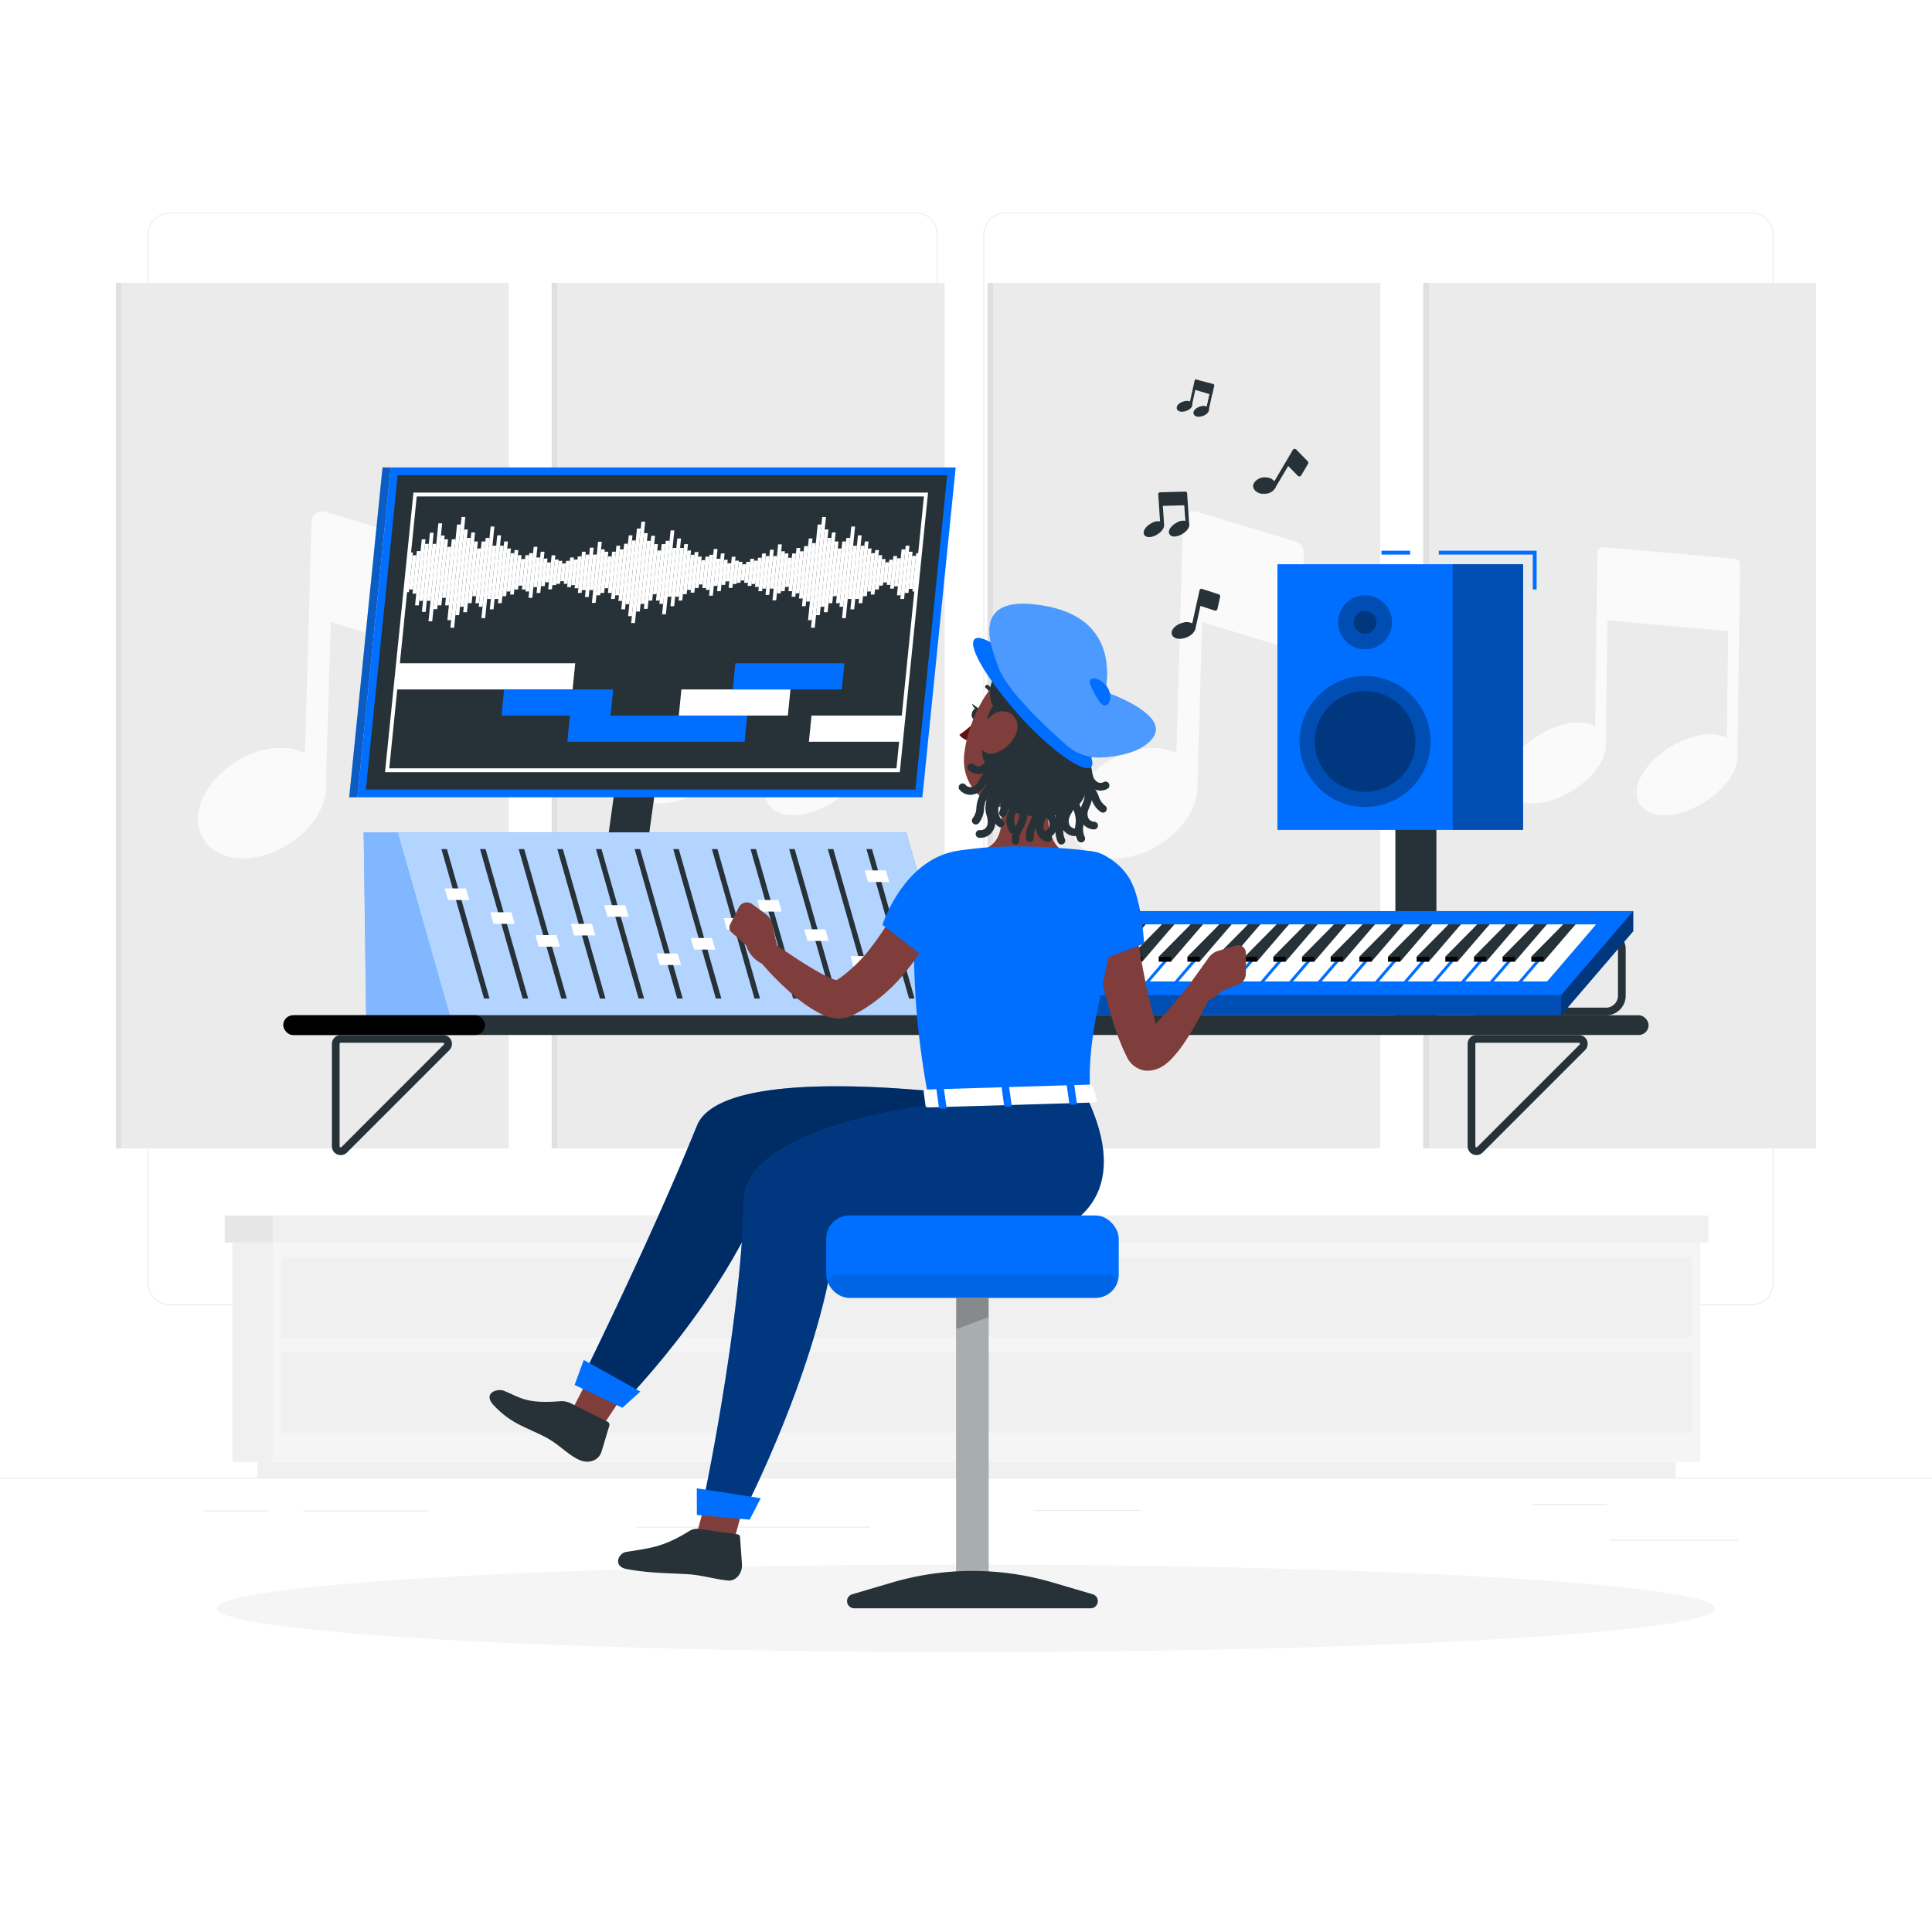 <svg class="animated" id="freepik_stories-composer-music" xmlns="http://www.w3.org/2000/svg" viewBox="0 0 500 500" version="1.1" xmlns:xlink="http://www.w3.org/1999/xlink" xmlns:svgjs="http://svgjs.com/svgjs"><style>svg#freepik_stories-composer-music:not(.animated) .animable {opacity: 0;}svg#freepik_stories-composer-music.animated #freepik--Platform--inject-1 {animation: 1.5s Infinite  linear heartbeat;animation-delay: 0s;}            @keyframes heartbeat {                0% {                    transform: scale(1);                }                10% {                    transform: scale(1.1);                }                30% {                    transform: scale(1);                }                40% {                    transform: scale(1);                }                50% {                    transform: scale(1.1);                }                60% {                    transform: scale(1);                }                100% {                    transform: scale(1);                }            }        </style><g id="freepik--background-complete--inject-1" class="animable" style="transform-origin: 250px 226.87px;"><rect y="382.4" width="500" height="0.25" style="fill: rgb(235, 235, 235); transform-origin: 250px 382.525px;" id="el6qr5a7gf0qj" class="animable"></rect><rect x="416.78" y="398.49" width="33.12" height="0.25" style="fill: rgb(235, 235, 235); transform-origin: 433.34px 398.615px;" id="elvz3e523uq3i" class="animable"></rect><rect x="267.86" y="390.76" width="27.36" height="0.25" style="fill: rgb(235, 235, 235); transform-origin: 281.54px 390.885px;" id="el8m4gwmfyqlu" class="animable"></rect><rect x="396.59" y="389.21" width="19.19" height="0.25" style="fill: rgb(235, 235, 235); transform-origin: 406.185px 389.335px;" id="elfldipstau2a" class="animable"></rect><rect x="52.46" y="390.89" width="17.15" height="0.25" style="fill: rgb(235, 235, 235); transform-origin: 61.035px 391.015px;" id="elqirxlyjhjc" class="animable"></rect><rect x="78.51" y="390.89" width="32.38" height="0.25" style="fill: rgb(235, 235, 235); transform-origin: 94.7px 391.015px;" id="elsxnsg77ph7" class="animable"></rect><rect x="164.78" y="395.11" width="60.37" height="0.25" style="fill: rgb(235, 235, 235); transform-origin: 194.965px 395.235px;" id="el3wh6mfop0bi" class="animable"></rect><path d="M237,337.8H43.91a5.71,5.71,0,0,1-5.7-5.71V60.66A5.71,5.71,0,0,1,43.91,55H237a5.71,5.71,0,0,1,5.71,5.71V332.09A5.71,5.71,0,0,1,237,337.8ZM43.91,55.2a5.46,5.46,0,0,0-5.45,5.46V332.09a5.46,5.46,0,0,0,5.45,5.46H237a5.47,5.47,0,0,0,5.46-5.46V60.66A5.47,5.47,0,0,0,237,55.2Z" style="fill: rgb(235, 235, 235); transform-origin: 140.46px 196.4px;" id="el6ztnvnly91r" class="animable"></path><path d="M453.31,337.8H260.21a5.72,5.72,0,0,1-5.71-5.71V60.66A5.72,5.72,0,0,1,260.21,55h193.1A5.71,5.71,0,0,1,459,60.66V332.09A5.71,5.71,0,0,1,453.31,337.8ZM260.21,55.2a5.47,5.47,0,0,0-5.46,5.46V332.09a5.47,5.47,0,0,0,5.46,5.46h193.1a5.47,5.47,0,0,0,5.46-5.46V60.66a5.47,5.47,0,0,0-5.46-5.46Z" style="fill: rgb(235, 235, 235); transform-origin: 356.75px 196.4px;" id="elh7p63eoisfk" class="animable"></path><rect x="31.48" y="73.19" width="100.2" height="224" style="fill: rgb(235, 235, 235); transform-origin: 81.58px 185.19px;" id="el6pxliojwgok" class="animable"></rect><path d="M109.9,140.23l-25.6-7.77a2.86,2.86,0,0,0-3.69,2.66L80,157a1.47,1.47,0,0,0,0,.21L78.9,194.92c-3.56-1.77-8.21-1.88-13.1-.12C57,198,50.57,206,51.29,213.07a9.43,9.43,0,0,0,4.47,7.2,13.19,13.19,0,0,0,7.09,1.88,20.89,20.89,0,0,0,7-1.31c8.66-3.14,14.9-10.87,14.51-17.79,0,0,0-.07,0-.11L85.6,161l22,6.68A2.85,2.85,0,0,0,111.3,165l.62-22A2.85,2.85,0,0,0,109.9,140.23Z" style="fill: rgb(250, 250, 250); transform-origin: 81.578px 177.245px;" id="elv3ex6q2fk6h" class="animable"></path><g id="eluldfqq6ziuo"><rect x="30" y="73.19" width="1.48" height="224" style="fill: rgb(224, 224, 224); transform-origin: 30.74px 185.19px; transform: rotate(180deg);" class="animable" id="ellzvade2elv"></rect></g><rect x="144.25" y="73.19" width="100.2" height="224" style="fill: rgb(235, 235, 235); transform-origin: 194.35px 185.19px;" id="el7h3e6jc3d7l" class="animable"></rect><path d="M223.5,144.6l-34.08-3a1.33,1.33,0,0,0-1.07.36,1.42,1.42,0,0,0-.47,1l-.61,45-.05,0c-2.83-1.55-7.26-1.22-11.85.87-7.06,3.21-12.06,9.4-11.39,14.1a5.28,5.28,0,0,0,2.8,4,8.87,8.87,0,0,0,4.28,1,18.63,18.63,0,0,0,7.57-1.84c6.91-3.14,11.82-9.14,11.39-13.8,0,0,0-.05,0-.08l.44-31.65,31.25,2.73L221.34,191l-.05,0c-2.83-1.55-7.25-1.22-11.85.87-7.05,3.21-12.05,9.41-11.38,14.1a5.26,5.26,0,0,0,2.8,4,8.83,8.83,0,0,0,4.27,1,18.71,18.71,0,0,0,7.58-1.84c6.91-3.14,11.81-9.14,11.38-13.8,0,0,0,0,0-.08l.45-33.17.22-15.95A1.4,1.4,0,0,0,223.5,144.6Z" style="fill: rgb(250, 250, 250); transform-origin: 194.343px 176.282px;" id="el38lh891155" class="animable"></path><g id="elh72a66f576"><rect x="142.77" y="73.19" width="1.48" height="224" style="fill: rgb(224, 224, 224); transform-origin: 143.51px 185.19px; transform: rotate(180deg);" class="animable" id="elkpk6csqwyl"></rect></g><rect x="257.03" y="73.19" width="100.2" height="224" style="fill: rgb(235, 235, 235); transform-origin: 307.13px 185.19px;" id="elnm45zvnr7vi" class="animable"></rect><path d="M335.45,140.23l-25.6-7.77a2.86,2.86,0,0,0-3.69,2.66L305.53,157a1.47,1.47,0,0,0,0,.21l-1.08,37.72c-3.56-1.77-8.21-1.88-13.1-.12C282.5,198,276.12,206,276.84,213.07a9.43,9.43,0,0,0,4.47,7.2,13.19,13.19,0,0,0,7.09,1.88,20.89,20.89,0,0,0,7-1.31c8.66-3.14,14.9-10.87,14.51-17.79,0,0,0-.07,0-.11l1.2-41.94,22,6.68a2.85,2.85,0,0,0,3.69-2.65l.62-22A2.85,2.85,0,0,0,335.45,140.23Z" style="fill: rgb(250, 250, 250); transform-origin: 307.103px 177.245px;" id="elt50fs9vkdt" class="animable"></path><g id="el27jc54otz8m"><rect x="255.55" y="73.19" width="1.48" height="224" style="fill: rgb(224, 224, 224); transform-origin: 256.29px 185.19px; transform: rotate(180deg);" class="animable" id="elacljw5qwe6l"></rect></g><rect x="369.8" y="73.19" width="100.2" height="224" style="fill: rgb(235, 235, 235); transform-origin: 419.9px 185.19px;" id="elkucnocnft1p" class="animable"></rect><path d="M449.05,144.6l-34.08-3a1.33,1.33,0,0,0-1.07.36,1.42,1.42,0,0,0-.47,1l-.61,45-.05,0c-2.83-1.55-7.26-1.22-11.85.87-7.06,3.21-12.06,9.4-11.39,14.1a5.28,5.28,0,0,0,2.8,4,8.87,8.87,0,0,0,4.28,1,18.63,18.63,0,0,0,7.57-1.84c6.91-3.14,11.82-9.14,11.39-13.8,0,0,0-.05,0-.08l.44-31.65,31.25,2.73L446.89,191l-.05,0c-2.83-1.55-7.25-1.22-11.85.87-7.05,3.21-12.06,9.41-11.38,14.1a5.26,5.26,0,0,0,2.8,4,8.83,8.83,0,0,0,4.27,1,18.71,18.71,0,0,0,7.58-1.84c6.91-3.14,11.81-9.14,11.38-13.8,0,0,0,0,0-.08l.45-33.17.22-15.95A1.41,1.41,0,0,0,449.05,144.6Z" style="fill: rgb(250, 250, 250); transform-origin: 419.893px 176.282px;" id="els4yz5kdfxx" class="animable"></path><g id="elvarpbzrchkl"><rect x="368.32" y="73.19" width="1.48" height="224" style="fill: rgb(224, 224, 224); transform-origin: 369.06px 185.19px; transform: rotate(180deg);" class="animable" id="eltg97exvqrd9"></rect></g><rect x="60.15" y="321.56" width="10.44" height="56.82" style="fill: rgb(240, 240, 240); transform-origin: 65.37px 349.97px;" id="elfhjqa0e9ga6" class="animable"></rect><rect x="66.56" y="378.37" width="367.1" height="4.02" style="fill: rgb(240, 240, 240); transform-origin: 250.11px 380.38px;" id="ell9vixlu336q" class="animable"></rect><g id="ele6qvp20kede"><rect x="70.59" y="321.56" width="369.48" height="56.82" style="fill: rgb(245, 245, 245); transform-origin: 255.33px 349.97px; transform: rotate(180deg);" class="animable" id="elyzovln9rhvg"></rect></g><g id="elx6flct4blj"><rect x="72.91" y="325.32" width="364.83" height="20.83" style="fill: rgb(240, 240, 240); transform-origin: 255.325px 335.735px; transform: rotate(180deg);" class="animable" id="elf4f68xid4ts"></rect></g><g id="elcgtetev9b6n"><rect x="72.91" y="349.95" width="364.83" height="20.83" style="fill: rgb(240, 240, 240); transform-origin: 255.325px 360.365px; transform: rotate(180deg);" class="animable" id="elgvaj9x4o2fq"></rect></g><rect x="70.59" y="314.56" width="371.48" height="7" style="fill: rgb(240, 240, 240); transform-origin: 256.33px 318.06px;" id="eleocn2rtksdr" class="animable"></rect><g id="el8eaa2ge4e7q"><rect x="58.15" y="314.56" width="12.44" height="7" style="fill: rgb(230, 230, 230); transform-origin: 64.37px 318.06px; transform: rotate(180deg);" class="animable" id="el7nz5u48d7st"></rect></g></g><g id="freepik--Shadow--inject-1" class="animable" style="transform-origin: 250px 416.24px;"><ellipse id="freepik--path--inject-1" cx="250" cy="416.24" rx="193.89" ry="11.32" style="fill: rgb(245, 245, 245); transform-origin: 250px 416.24px;" class="animable"></ellipse></g><g id="freepik--Platform--inject-1" class="animable" style="transform-origin: 249.995px 198.568px;"><rect x="361.12" y="195.07" width="10.62" height="67.68" style="fill: rgb(38, 50, 56); transform-origin: 366.43px 228.91px;" id="elws2oal8ilrk" class="animable"></rect><polygon points="397.68 152.56 396.68 152.56 396.68 143.52 372.36 143.52 372.36 142.52 397.68 142.52 397.68 152.56" style="fill: #006FFF; transform-origin: 385.02px 147.54px;" id="eli69zfvm7" class="animable"></polygon><rect x="357.52" y="142.52" width="7.42" height="1" style="fill: #006FFF; transform-origin: 361.23px 143.02px;" id="elo4pkkklvxzs" class="animable"></rect><rect x="330.6" y="146.02" width="63.58" height="68.76" style="fill: #006FFF; transform-origin: 362.39px 180.4px;" id="eltwzsve1yne" class="animable"></rect><g id="elgx3gqlvv00j"><rect x="375.95" y="146.02" width="18.23" height="68.76" style="opacity: 0.3; transform-origin: 385.065px 180.4px;" class="animable" id="el2nerq9669hi"></rect></g><g id="ellgawc5pyl0d"><circle cx="353.28" cy="191.9" r="16.96" style="opacity: 0.3; transform-origin: 353.28px 191.9px;" class="animable" id="elabe4ykr6je"></circle></g><g id="ell9ubch5f8si"><circle cx="353.28" cy="191.9" r="13.02" style="opacity: 0.3; transform-origin: 353.28px 191.9px; transform: rotate(-45deg);" class="animable" id="el5j2warno1ew"></circle></g><g id="elpciizu2nlkt"><circle cx="353.28" cy="161.06" r="6.99" style="opacity: 0.3; transform-origin: 353.28px 161.06px;" class="animable" id="elnuhlu0ljtg"></circle></g><g id="elcymylhzaj7d"><path d="M356.21,161.06a2.94,2.94,0,1,1-2.93-2.94A2.93,2.93,0,0,1,356.21,161.06Z" style="opacity: 0.3; transform-origin: 353.27px 161.06px;" class="animable" id="el5ln8olea5lm"></path></g><path d="M415.64,242.6a3.09,3.09,0,0,1,3.09,3.09v12a3.09,3.09,0,0,1-3.09,3.09H382.31a3.09,3.09,0,0,1-3.09-3.09v-12a3.09,3.09,0,0,1,3.09-3.09h33.33m0-2H382.31a5.1,5.1,0,0,0-5.09,5.09v12a5.1,5.1,0,0,0,5.09,5.09h33.33a5.1,5.1,0,0,0,5.09-5.09v-12a5.1,5.1,0,0,0-5.09-5.09Z" style="fill: rgb(38, 50, 56); transform-origin: 398.975px 251.69px;" id="elxuwh4forbwj" class="animable"></path><polygon points="404.01 262.75 216.95 262.75 216.95 257.53 422.67 235.79 422.67 241.01 404.01 262.75" style="fill: #006FFF; transform-origin: 319.81px 249.27px;" id="elly2zxbcd0gd" class="animable"></polygon><g id="eltwccny66r8"><polygon points="404.01 262.75 216.95 262.75 216.95 257.53 422.67 235.79 422.67 241.01 404.01 262.75" style="opacity: 0.3; transform-origin: 319.81px 249.27px;" class="animable" id="elsw43tei9nkb"></polygon></g><polygon points="404.01 257.53 216.95 257.53 235.61 235.79 422.67 235.79 404.01 257.53" style="fill: #006FFF; transform-origin: 319.81px 246.66px;" id="elx0dpteuhpqk" class="animable"></polygon><polygon points="242.49 239.23 236.07 239.23 223.39 254 229.81 254 242.49 239.23" style="fill: rgb(255, 255, 255); transform-origin: 232.94px 246.615px;" id="el7527d3gxh3" class="animable"></polygon><polygon points="249.91 239.23 243.49 239.23 230.81 254 237.23 254 249.91 239.23" style="fill: rgb(255, 255, 255); transform-origin: 240.36px 246.615px;" id="elpdako6pg3q" class="animable"></polygon><polygon points="257.32 239.23 250.91 239.23 238.23 254 244.64 254 257.32 239.23" style="fill: rgb(255, 255, 255); transform-origin: 247.775px 246.615px;" id="el2avbngegxg1" class="animable"></polygon><polygon points="264.74 239.23 258.32 239.23 245.64 254 252.06 254 264.74 239.23" style="fill: rgb(255, 255, 255); transform-origin: 255.19px 246.615px;" id="elfxk9ykpvzkj" class="animable"></polygon><polygon points="272.15 239.23 265.74 239.23 253.06 254 259.48 254 272.15 239.23" style="fill: rgb(255, 255, 255); transform-origin: 262.605px 246.615px;" id="el0rtur9h0il1q" class="animable"></polygon><polygon points="279.57 239.23 273.15 239.23 260.48 254 266.89 254 279.57 239.23" style="fill: rgb(255, 255, 255); transform-origin: 270.025px 246.615px;" id="elxob8lbueguo" class="animable"></polygon><polygon points="286.99 239.23 280.57 239.23 267.89 254 274.31 254 286.99 239.23" style="fill: rgb(255, 255, 255); transform-origin: 277.44px 246.615px;" id="elbe3qt1lxgl" class="animable"></polygon><polygon points="294.4 239.23 287.99 239.23 275.31 254 281.73 254 294.4 239.23" style="fill: rgb(255, 255, 255); transform-origin: 284.855px 246.615px;" id="eld54pysqrmsf" class="animable"></polygon><polygon points="301.82 239.23 295.4 239.23 282.73 254 289.14 254 301.82 239.23" style="fill: rgb(255, 255, 255); transform-origin: 292.275px 246.615px;" id="elo0ap3j00vcl" class="animable"></polygon><polygon points="309.24 239.23 302.82 239.23 290.14 254 296.56 254 309.24 239.23" style="fill: rgb(255, 255, 255); transform-origin: 299.69px 246.615px;" id="el2yh2taozwkl" class="animable"></polygon><polygon points="316.65 239.23 310.24 239.23 297.56 254 303.98 254 316.65 239.23" style="fill: rgb(255, 255, 255); transform-origin: 307.105px 246.615px;" id="elb4smxsig7g" class="animable"></polygon><polygon points="324.07 239.23 317.65 239.23 304.98 254 311.39 254 324.07 239.23" style="fill: rgb(255, 255, 255); transform-origin: 314.525px 246.615px;" id="elgyctr1cqgku" class="animable"></polygon><polygon points="331.49 239.23 325.07 239.23 312.39 254 318.81 254 331.49 239.23" style="fill: rgb(255, 255, 255); transform-origin: 321.94px 246.615px;" id="ell059eo7c28" class="animable"></polygon><polygon points="338.9 239.23 332.49 239.23 319.81 254 326.23 254 338.9 239.23" style="fill: rgb(255, 255, 255); transform-origin: 329.355px 246.615px;" id="el8gkck048wgp" class="animable"></polygon><polygon points="346.32 239.23 339.9 239.23 327.23 254 333.64 254 346.32 239.23" style="fill: rgb(255, 255, 255); transform-origin: 336.775px 246.615px;" id="elcwgf3jgcmri" class="animable"></polygon><polygon points="353.74 239.23 347.32 239.23 334.64 254 341.06 254 353.74 239.23" style="fill: rgb(255, 255, 255); transform-origin: 344.19px 246.615px;" id="ely6rcyaxnpwa" class="animable"></polygon><polygon points="361.15 239.23 354.74 239.23 342.06 254 348.48 254 361.15 239.23" style="fill: rgb(255, 255, 255); transform-origin: 351.605px 246.615px;" id="eldxmpt2gob7l" class="animable"></polygon><polygon points="368.57 239.23 362.15 239.23 349.48 254 355.89 254 368.57 239.23" style="fill: rgb(255, 255, 255); transform-origin: 359.025px 246.615px;" id="elmlgri50hp8e" class="animable"></polygon><polygon points="375.99 239.23 369.57 239.23 356.89 254 363.31 254 375.99 239.23" style="fill: rgb(255, 255, 255); transform-origin: 366.44px 246.615px;" id="elf3o20z9ss8u" class="animable"></polygon><polygon points="383.4 239.23 376.99 239.23 364.31 254 370.73 254 383.4 239.23" style="fill: rgb(255, 255, 255); transform-origin: 373.855px 246.615px;" id="el0kl4nkpxxbq" class="animable"></polygon><polygon points="390.82 239.23 384.4 239.23 371.73 254 378.14 254 390.82 239.23" style="fill: rgb(255, 255, 255); transform-origin: 381.275px 246.615px;" id="elzpj90m8smej" class="animable"></polygon><polygon points="398.24 239.23 391.82 239.23 379.14 254 385.56 254 398.24 239.23" style="fill: rgb(255, 255, 255); transform-origin: 388.69px 246.615px;" id="elp1f3af17lzm" class="animable"></polygon><polygon points="405.65 239.23 399.24 239.23 386.56 254 392.98 254 405.65 239.23" style="fill: rgb(255, 255, 255); transform-origin: 396.105px 246.615px;" id="elw7wzm6pci5n" class="animable"></polygon><polygon points="413.07 239.23 406.65 239.23 393.98 254 400.39 254 413.07 239.23" style="fill: rgb(255, 255, 255); transform-origin: 403.525px 246.615px;" id="elhzf1zc38z6" class="animable"></polygon><polygon points="244.57 239.23 241.4 239.23 233.13 248.86 236.31 248.86 244.57 239.23" style="fill: rgb(38, 50, 56); transform-origin: 238.85px 244.045px;" id="elugil9eav0xd" class="animable"></polygon><polygon points="259.41 239.23 256.24 239.23 247.97 248.86 251.14 248.86 259.41 239.23" style="fill: rgb(38, 50, 56); transform-origin: 253.69px 244.045px;" id="el542vdkp7c5x" class="animable"></polygon><polygon points="274.24 239.23 271.07 239.23 262.8 248.86 265.97 248.86 274.24 239.23" style="fill: rgb(38, 50, 56); transform-origin: 268.52px 244.045px;" id="el2hresiw094r" class="animable"></polygon><polygon points="289.07 239.23 285.9 239.23 277.63 248.86 280.81 248.86 289.07 239.23" style="fill: rgb(38, 50, 56); transform-origin: 283.35px 244.045px;" id="elshgvr8kpm4" class="animable"></polygon><polygon points="303.91 239.23 300.74 239.23 292.47 248.86 295.64 248.86 303.91 239.23" style="fill: rgb(38, 50, 56); transform-origin: 298.19px 244.045px;" id="eljiskyhdpptl" class="animable"></polygon><polygon points="318.74 239.23 315.57 239.23 307.3 248.86 310.47 248.86 318.74 239.23" style="fill: rgb(38, 50, 56); transform-origin: 313.02px 244.045px;" id="elq2xq9jzhln9" class="animable"></polygon><polygon points="333.57 239.23 330.4 239.23 322.13 248.86 325.31 248.86 333.57 239.23" style="fill: rgb(38, 50, 56); transform-origin: 327.85px 244.045px;" id="elwu34nsndbod" class="animable"></polygon><polygon points="348.41 239.23 345.24 239.23 336.97 248.86 340.14 248.86 348.41 239.23" style="fill: rgb(38, 50, 56); transform-origin: 342.69px 244.045px;" id="el0m169s0ddqkj" class="animable"></polygon><polygon points="363.24 239.23 360.07 239.23 351.8 248.86 354.97 248.86 363.24 239.23" style="fill: rgb(38, 50, 56); transform-origin: 357.52px 244.045px;" id="elcv9px17z3qw" class="animable"></polygon><polygon points="378.07 239.23 374.9 239.23 366.63 248.86 369.81 248.86 378.07 239.23" style="fill: rgb(38, 50, 56); transform-origin: 372.35px 244.045px;" id="els1wgbjwzvw" class="animable"></polygon><polygon points="392.91 239.23 389.74 239.23 381.47 248.86 384.64 248.86 392.91 239.23" style="fill: rgb(38, 50, 56); transform-origin: 387.19px 244.045px;" id="eloocqklo3kno" class="animable"></polygon><polygon points="251.99 239.23 248.82 239.23 240.55 248.86 243.72 248.86 251.99 239.23" style="fill: rgb(38, 50, 56); transform-origin: 246.27px 244.045px;" id="elpq7iu8twcqn" class="animable"></polygon><polygon points="266.82 239.23 263.65 239.23 255.38 248.86 258.56 248.86 266.82 239.23" style="fill: rgb(38, 50, 56); transform-origin: 261.1px 244.045px;" id="elt8cdt3uewhq" class="animable"></polygon><polygon points="281.66 239.23 278.49 239.23 270.22 248.86 273.39 248.86 281.66 239.23" style="fill: rgb(38, 50, 56); transform-origin: 275.94px 244.045px;" id="els6oqqhhttja" class="animable"></polygon><polygon points="296.49 239.23 293.32 239.23 285.05 248.86 288.22 248.86 296.49 239.23" style="fill: rgb(38, 50, 56); transform-origin: 290.77px 244.045px;" id="el0sj53uzhlx8p" class="animable"></polygon><polygon points="311.32 239.23 308.15 239.23 299.88 248.86 303.06 248.86 311.32 239.23" style="fill: rgb(38, 50, 56); transform-origin: 305.6px 244.045px;" id="elx70a7bhonxm" class="animable"></polygon><polygon points="326.16 239.23 322.99 239.23 314.72 248.86 317.89 248.86 326.16 239.23" style="fill: rgb(38, 50, 56); transform-origin: 320.44px 244.045px;" id="el0yj6v5552zxc" class="animable"></polygon><polygon points="340.99 239.23 337.82 239.23 329.55 248.86 332.72 248.86 340.99 239.23" style="fill: rgb(38, 50, 56); transform-origin: 335.27px 244.045px;" id="elmdgg1u9eyk9" class="animable"></polygon><polygon points="355.82 239.23 352.65 239.23 344.38 248.86 347.56 248.86 355.82 239.23" style="fill: rgb(38, 50, 56); transform-origin: 350.1px 244.045px;" id="el5q60p60k6a9" class="animable"></polygon><polygon points="370.66 239.23 367.49 239.23 359.22 248.86 362.39 248.86 370.66 239.23" style="fill: rgb(38, 50, 56); transform-origin: 364.94px 244.045px;" id="elke1resji4k" class="animable"></polygon><polygon points="385.49 239.23 382.32 239.23 374.05 248.86 377.22 248.86 385.49 239.23" style="fill: rgb(38, 50, 56); transform-origin: 379.77px 244.045px;" id="el0wp7y4jxebmc" class="animable"></polygon><polygon points="407.74 239.23 404.57 239.23 396.3 248.86 399.47 248.86 407.74 239.23" style="fill: rgb(38, 50, 56); transform-origin: 402.02px 244.045px;" id="elvfohgrz6gw7" class="animable"></polygon><polygon points="400.32 239.23 397.15 239.23 388.88 248.86 392.06 248.86 400.32 239.23" style="fill: rgb(38, 50, 56); transform-origin: 394.6px 244.045px;" id="elvb2bv992mb" class="animable"></polygon><rect x="233.13" y="247.58" width="3.17" height="1.28" id="elwb2sa585kdb" class="animable" style="transform-origin: 234.715px 248.22px;"></rect><rect x="247.97" y="247.58" width="3.17" height="1.28" id="eld0bc8afpd38" class="animable" style="transform-origin: 249.555px 248.22px;"></rect><rect x="262.8" y="247.58" width="3.17" height="1.28" id="ela5ao5hmso6l" class="animable" style="transform-origin: 264.385px 248.22px;"></rect><rect x="277.63" y="247.58" width="3.17" height="1.28" id="elwzryt09mq" class="animable" style="transform-origin: 279.215px 248.22px;"></rect><rect x="292.47" y="247.58" width="3.17" height="1.28" id="elkw1s4u96lfe" class="animable" style="transform-origin: 294.055px 248.22px;"></rect><rect x="307.3" y="247.58" width="3.17" height="1.28" id="elfmxn9r39h9t" class="animable" style="transform-origin: 308.885px 248.22px;"></rect><rect x="322.13" y="247.58" width="3.17" height="1.28" id="elhkxmvssi7um" class="animable" style="transform-origin: 323.715px 248.22px;"></rect><rect x="336.97" y="247.58" width="3.17" height="1.28" id="elti90vi15s1" class="animable" style="transform-origin: 338.555px 248.22px;"></rect><rect x="351.8" y="247.58" width="3.17" height="1.28" id="elad1sh5pnqm" class="animable" style="transform-origin: 353.385px 248.22px;"></rect><rect x="366.63" y="247.58" width="3.17" height="1.28" id="elco0hpx66hpb" class="animable" style="transform-origin: 368.215px 248.22px;"></rect><rect x="381.47" y="247.58" width="3.17" height="1.28" id="elzxbiv8n49yg" class="animable" style="transform-origin: 383.055px 248.22px;"></rect><rect x="240.55" y="247.58" width="3.17" height="1.28" id="ela3cwb3ekor" class="animable" style="transform-origin: 242.135px 248.22px;"></rect><rect x="255.38" y="247.58" width="3.17" height="1.28" id="elabgqyxgxvnw" class="animable" style="transform-origin: 256.965px 248.22px;"></rect><rect x="270.22" y="247.58" width="3.17" height="1.28" id="eldtnzqktyl2" class="animable" style="transform-origin: 271.805px 248.22px;"></rect><rect x="285.05" y="247.58" width="3.17" height="1.28" id="eluk0mikqezqs" class="animable" style="transform-origin: 286.635px 248.22px;"></rect><rect x="299.88" y="247.58" width="3.17" height="1.28" id="elqkip6egk0lg" class="animable" style="transform-origin: 301.465px 248.22px;"></rect><rect x="314.72" y="247.58" width="3.17" height="1.28" id="elwta6mhsriw" class="animable" style="transform-origin: 316.305px 248.22px;"></rect><rect x="329.55" y="247.58" width="3.17" height="1.28" id="elx5ekkyhd7xj" class="animable" style="transform-origin: 331.135px 248.22px;"></rect><rect x="344.38" y="247.58" width="3.17" height="1.28" id="elg022buua5aj" class="animable" style="transform-origin: 345.965px 248.22px;"></rect><rect x="359.22" y="247.58" width="3.17" height="1.28" id="ell6uvp8bjkj" class="animable" style="transform-origin: 360.805px 248.22px;"></rect><rect x="374.05" y="247.58" width="3.17" height="1.28" id="elx5zhaj1t2xn" class="animable" style="transform-origin: 375.635px 248.22px;"></rect><rect x="396.3" y="247.58" width="3.17" height="1.28" id="elizb2t1nkg1h" class="animable" style="transform-origin: 397.885px 248.22px;"></rect><rect x="388.88" y="247.58" width="3.17" height="1.28" id="elrro1koh939d" class="animable" style="transform-origin: 390.465px 248.22px;"></rect><polygon points="244.57 239.23 241.4 239.23 233.13 247.58 236.31 247.58 244.57 239.23" style="fill: rgb(38, 50, 56); transform-origin: 238.85px 243.405px;" id="eluos3lxiu2t" class="animable"></polygon><polygon points="259.41 239.23 256.24 239.23 247.97 247.58 251.14 247.58 259.41 239.23" style="fill: rgb(38, 50, 56); transform-origin: 253.69px 243.405px;" id="eld7292bj8pnw" class="animable"></polygon><polygon points="274.24 239.23 271.07 239.23 262.8 247.58 265.97 247.58 274.24 239.23" style="fill: rgb(38, 50, 56); transform-origin: 268.52px 243.405px;" id="elehmz2hgono" class="animable"></polygon><polygon points="289.07 239.23 285.9 239.23 277.63 247.58 280.81 247.58 289.07 239.23" style="fill: rgb(38, 50, 56); transform-origin: 283.35px 243.405px;" id="ele9b9lk759z7" class="animable"></polygon><polygon points="303.91 239.23 300.74 239.23 292.47 247.58 295.64 247.58 303.91 239.23" style="fill: rgb(38, 50, 56); transform-origin: 298.19px 243.405px;" id="eld9vx5go10z" class="animable"></polygon><polygon points="318.74 239.23 315.57 239.23 307.3 247.58 310.47 247.58 318.74 239.23" style="fill: rgb(38, 50, 56); transform-origin: 313.02px 243.405px;" id="el2rdvv5ennf5" class="animable"></polygon><polygon points="333.57 239.23 330.4 239.23 322.13 247.58 325.31 247.58 333.57 239.23" style="fill: rgb(38, 50, 56); transform-origin: 327.85px 243.405px;" id="el1glzcwh0esa" class="animable"></polygon><polygon points="348.41 239.23 345.24 239.23 336.97 247.58 340.14 247.58 348.41 239.23" style="fill: rgb(38, 50, 56); transform-origin: 342.69px 243.405px;" id="eldbfendi3h1b" class="animable"></polygon><polygon points="363.24 239.23 360.07 239.23 351.8 247.58 354.97 247.58 363.24 239.23" style="fill: rgb(38, 50, 56); transform-origin: 357.52px 243.405px;" id="el7mc6ookuj6r" class="animable"></polygon><polygon points="378.07 239.23 374.9 239.23 366.63 247.58 369.81 247.58 378.07 239.23" style="fill: rgb(38, 50, 56); transform-origin: 372.35px 243.405px;" id="elvgcfxamb1e" class="animable"></polygon><polygon points="392.91 239.23 389.74 239.23 381.47 247.58 384.64 247.58 392.91 239.23" style="fill: rgb(38, 50, 56); transform-origin: 387.19px 243.405px;" id="elldu7du17ka" class="animable"></polygon><polygon points="251.99 239.23 248.82 239.23 240.55 247.58 243.72 247.58 251.99 239.23" style="fill: rgb(38, 50, 56); transform-origin: 246.27px 243.405px;" id="elvu2wsdx3vxa" class="animable"></polygon><polygon points="266.82 239.23 263.65 239.23 255.38 247.58 258.56 247.58 266.82 239.23" style="fill: rgb(38, 50, 56); transform-origin: 261.1px 243.405px;" id="el5bz337vsr1p" class="animable"></polygon><polygon points="281.66 239.23 278.49 239.23 270.22 247.58 273.39 247.58 281.66 239.23" style="fill: rgb(38, 50, 56); transform-origin: 275.94px 243.405px;" id="elfjch58m2r05" class="animable"></polygon><polygon points="296.49 239.23 293.32 239.23 285.05 247.58 288.22 247.58 296.49 239.23" style="fill: rgb(38, 50, 56); transform-origin: 290.77px 243.405px;" id="els2a4nzow36e" class="animable"></polygon><polygon points="311.32 239.23 308.15 239.23 299.88 247.58 303.06 247.58 311.32 239.23" style="fill: rgb(38, 50, 56); transform-origin: 305.6px 243.405px;" id="elb7m8cxh1d6" class="animable"></polygon><polygon points="326.16 239.23 322.99 239.23 314.72 247.58 317.89 247.58 326.16 239.23" style="fill: rgb(38, 50, 56); transform-origin: 320.44px 243.405px;" id="el4glhv8mlvea" class="animable"></polygon><polygon points="340.99 239.23 337.82 239.23 329.55 247.58 332.72 247.58 340.99 239.23" style="fill: rgb(38, 50, 56); transform-origin: 335.27px 243.405px;" id="el6ycotn7lpic" class="animable"></polygon><polygon points="355.82 239.23 352.65 239.23 344.38 247.58 347.56 247.58 355.82 239.23" style="fill: rgb(38, 50, 56); transform-origin: 350.1px 243.405px;" id="eltqzeonotd4q" class="animable"></polygon><polygon points="370.66 239.23 367.49 239.23 359.22 247.58 362.39 247.58 370.66 239.23" style="fill: rgb(38, 50, 56); transform-origin: 364.94px 243.405px;" id="el7cz1hiwcav" class="animable"></polygon><polygon points="385.49 239.23 382.32 239.23 374.05 247.58 377.22 247.58 385.49 239.23" style="fill: rgb(38, 50, 56); transform-origin: 379.77px 243.405px;" id="elsthmyn3anm9" class="animable"></polygon><polygon points="407.74 239.23 404.57 239.23 396.3 247.58 399.47 247.58 407.74 239.23" style="fill: rgb(38, 50, 56); transform-origin: 402.02px 243.405px;" id="elnff5bq14bii" class="animable"></polygon><polygon points="400.32 239.23 397.15 239.23 388.88 247.58 392.06 247.58 400.32 239.23" style="fill: rgb(38, 50, 56); transform-origin: 394.6px 243.405px;" id="elkcwhp7lwp7c" class="animable"></polygon><g id="elo97awlylxba"><polygon points="422.67 241.01 404.01 262.75 404.01 257.53 422.67 235.79 422.67 241.01" style="opacity: 0.3; transform-origin: 413.34px 249.27px;" class="animable" id="elh10arm3hy16"></polygon></g><path d="M162,221h0a4.45,4.45,0,0,1-4.5-5.22l7.88-56.9a6.23,6.23,0,0,1,6-5.22h0a4.45,4.45,0,0,1,4.5,5.22l-7.88,56.9A6.23,6.23,0,0,1,162,221Z" style="fill: rgb(38, 50, 56); transform-origin: 166.69px 187.33px;" id="ellrr3kai48zf" class="animable"></path><polygon points="238.71 206.34 92.48 206.34 101.11 120.98 247.33 120.98 238.71 206.34" style="fill: #006FFF; transform-origin: 169.905px 163.66px;" id="elb2n501ld5jd" class="animable"></polygon><polygon points="99 120.98 90.37 206.34 92.48 206.34 101.11 120.98 99 120.98" style="fill: #006FFF; transform-origin: 95.74px 163.66px;" id="elgw53vf8bnqq" class="animable"></polygon><g id="elqbfbsfo6uq"><polygon points="99 120.98 90.37 206.34 92.48 206.34 101.11 120.98 99 120.98" style="fill: rgb(38, 50, 56); opacity: 0.3; transform-origin: 95.74px 163.66px;" class="animable" id="elg7x8hqn9r8n"></polygon></g><polygon points="94.69 204.34 102.91 122.98 245.13 122.98 236.91 204.34 94.69 204.34" style="fill: rgb(38, 50, 56); transform-origin: 169.91px 163.66px;" id="el0kjd6cm7ahkc" class="animable"></polygon><polygon points="148.87 171.65 102.99 171.65 102.3 178.42 148.19 178.42 148.87 171.65" style="fill: rgb(255, 255, 255); transform-origin: 125.585px 175.035px;" id="el74mz1nhl7j" class="animable"></polygon><polygon points="158.69 178.42 130.47 178.42 129.79 185.19 158.01 185.19 158.69 178.42" style="fill: #006FFF; transform-origin: 144.24px 181.805px;" id="elcu7tisfh3lr" class="animable"></polygon><polygon points="233.84 185.19 210.02 185.19 209.34 191.96 233.16 191.96 233.84 185.19" style="fill: rgb(255, 255, 255); transform-origin: 221.59px 188.575px;" id="elvdqbpb79a9l" class="animable"></polygon><polygon points="192.7 191.96 146.82 191.96 147.5 185.19 193.38 185.19 192.7 191.96" style="fill: #006FFF; transform-origin: 170.1px 188.575px;" id="eln4l1u5tu98n" class="animable"></polygon><polygon points="203.89 185.19 175.67 185.19 176.35 178.42 204.57 178.42 203.89 185.19" style="fill: rgb(255, 255, 255); transform-origin: 190.12px 181.805px;" id="eligkc7gp45e" class="animable"></polygon><polygon points="217.85 178.42 189.63 178.42 190.31 171.65 218.54 171.65 217.85 178.42" style="fill: #006FFF; transform-origin: 204.085px 175.035px;" id="el60c115vkd05" class="animable"></polygon><polygon points="120.43 133.79 119.45 133.79 116.56 162.45 117.53 162.45 120.43 133.79" style="fill: rgb(255, 255, 255); transform-origin: 118.495px 148.12px;" id="elbx8b0lgmb2j" class="animable"></polygon><polygon points="119.26 135.75 118.28 135.75 115.78 160.49 116.75 160.49 119.26 135.75" style="fill: rgb(255, 255, 255); transform-origin: 117.52px 148.12px;" id="elhf4o3ijy62b" class="animable"></polygon><polygon points="121.07 137.03 120.1 137.03 117.86 159.2 118.83 159.2 121.07 137.03" style="fill: rgb(255, 255, 255); transform-origin: 119.465px 148.115px;" id="elaj3gtcpqqqv" class="animable"></polygon><polygon points="122.94 137.8 121.97 137.8 119.88 158.44 120.85 158.44 122.94 137.8" style="fill: rgb(255, 255, 255); transform-origin: 121.41px 148.12px;" id="elw2gw34k43t7" class="animable"></polygon><polygon points="121.82 139.21 120.85 139.21 119.05 157.03 120.02 157.03 121.82 139.21" style="fill: rgb(255, 255, 255); transform-origin: 120.435px 148.12px;" id="elrji1e275k7r" class="animable"></polygon><polygon points="123.67 140.14 122.7 140.14 121.09 156.1 122.06 156.1 123.67 140.14" style="fill: rgb(255, 255, 255); transform-origin: 122.38px 148.12px;" id="elzfjjgvz4hkr" class="animable"></polygon><polygon points="126.06 155.01 127.03 155.01 128.42 141.23 127.45 141.23 126.06 155.01" style="fill: rgb(255, 255, 255); transform-origin: 127.24px 148.12px;" id="elbxuit0akgfq" class="animable"></polygon><polygon points="126.76 157.69 127.73 157.69 129.67 138.55 128.69 138.55 126.76 157.69" style="fill: rgb(255, 255, 255); transform-origin: 128.215px 148.12px;" id="eltusmye8sqn" class="animable"></polygon><polygon points="124.59 159.97 125.56 159.97 127.95 136.27 126.98 136.27 124.59 159.97" style="fill: rgb(255, 255, 255); transform-origin: 126.27px 148.12px;" id="el6djcuvja9gk" class="animable"></polygon><polygon points="123.03 156.1 124 156.1 125.62 140.14 124.64 140.14 123.03 156.1" style="fill: rgb(255, 255, 255); transform-origin: 124.325px 148.12px;" id="eldvtjx9jvlps" class="animable"></polygon><polygon points="123.91 157.03 124.88 157.03 126.68 139.21 125.71 139.21 123.91 157.03" style="fill: rgb(255, 255, 255); transform-origin: 125.295px 148.12px;" id="el0p9pzvlnbp4" class="animable"></polygon><polygon points="122.24 154.29 123.22 154.29 124.46 141.95 123.49 141.95 122.24 154.29" style="fill: rgb(255, 255, 255); transform-origin: 123.35px 148.12px;" id="elfz6os844d1r" class="animable"></polygon><polygon points="131.45 140.14 130.48 140.14 128.87 156.1 129.84 156.1 131.45 140.14" style="fill: rgb(255, 255, 255); transform-origin: 130.16px 148.12px;" id="el49t1wodkj0d" class="animable"></polygon><polygon points="130.37 141.23 129.4 141.23 128 155.01 128.98 155.01 130.37 141.23" style="fill: rgb(255, 255, 255); transform-origin: 129.185px 148.12px;" id="elyunnab7n68r" class="animable"></polygon><polygon points="132.24 141.95 131.27 141.95 130.02 154.29 130.99 154.29 132.24 141.95" style="fill: rgb(255, 255, 255); transform-origin: 131.13px 148.12px;" id="elzt3ixg40zwf" class="animable"></polygon><polygon points="134.14 142.37 133.17 142.37 132.01 153.86 132.98 153.86 134.14 142.37" style="fill: rgb(255, 255, 255); transform-origin: 133.075px 148.115px;" id="elnuy1gy6f4ln" class="animable"></polygon><polygon points="133.09 143.16 132.12 143.16 131.12 153.08 132.09 153.08 133.09 143.16" style="fill: rgb(255, 255, 255); transform-origin: 132.105px 148.12px;" id="elupj0w53utn" class="animable"></polygon><polygon points="116.92 139.58 117.9 139.58 116.17 156.66 115.2 156.66 116.92 139.58" style="fill: rgb(255, 255, 255); transform-origin: 116.55px 148.12px;" id="el6jlvv8gwfhx" class="animable"></polygon><polygon points="111.43 155.49 110.45 155.49 111.94 140.75 112.92 140.75 111.43 155.49" style="fill: rgb(255, 255, 255); transform-origin: 111.685px 148.12px;" id="ellp1554zz8n" class="animable"></polygon><polygon points="110.17 158.36 109.19 158.36 111.26 137.88 112.23 137.88 110.17 158.36" style="fill: rgb(255, 255, 255); transform-origin: 110.71px 148.12px;" id="elfqbbkhk1co" class="animable"></polygon><polygon points="111.86 160.79 110.89 160.79 113.45 135.44 114.43 135.44 111.86 160.79" style="fill: rgb(255, 255, 255); transform-origin: 112.66px 148.115px;" id="elj6qsku8uvr8" class="animable"></polygon><polygon points="114.23 156.66 113.25 156.66 114.98 139.58 115.95 139.58 114.23 156.66" style="fill: rgb(255, 255, 255); transform-origin: 114.6px 148.12px;" id="el5l9njsghpxd" class="animable"></polygon><polygon points="113.15 157.65 112.18 157.65 114.11 138.59 115.08 138.59 113.15 157.65" style="fill: rgb(255, 255, 255); transform-origin: 113.63px 148.12px;" id="elsjroeb85klq" class="animable"></polygon><polygon points="115.39 154.72 114.42 154.72 115.76 141.52 116.73 141.52 115.39 154.72" style="fill: rgb(255, 255, 255); transform-origin: 115.575px 148.12px;" id="el73frr6kuw6m" class="animable"></polygon><polygon points="109.15 139.58 110.12 139.58 108.39 156.66 107.42 156.66 109.15 139.58" style="fill: rgb(255, 255, 255); transform-origin: 108.77px 148.12px;" id="el3sadzt4otdg" class="animable"></polygon><polygon points="110 140.75 110.97 140.75 109.48 155.49 108.51 155.49 110 140.75" style="fill: rgb(255, 255, 255); transform-origin: 109.74px 148.12px;" id="el71o0m2oet42" class="animable"></polygon><polygon points="107.87 142.61 108.84 142.61 107.73 153.63 106.75 153.63 107.87 142.61" style="fill: rgb(255, 255, 255); transform-origin: 107.795px 148.12px;" id="ell2m38gcfg9" class="animable"></polygon><polygon points="105.89 142.99 106.86 142.99 105.82 153.25 104.85 153.25 105.89 142.99" style="fill: rgb(255, 255, 255); transform-origin: 105.855px 148.12px;" id="el1au6efwyorc" class="animable"></polygon><polygon points="106.79 143.69 107.76 143.69 106.86 152.55 105.89 152.55 106.79 143.69" style="fill: rgb(255, 255, 255); transform-origin: 106.825px 148.12px;" id="el76pe3dv5cwo" class="animable"></polygon><polygon points="134.98 143.68 134.01 143.68 133.11 152.56 134.08 152.56 134.98 143.68" style="fill: rgb(255, 255, 255); transform-origin: 134.045px 148.12px;" id="eld5tka1jkvr" class="animable"></polygon><polygon points="138.03 151.95 139.01 151.95 139.78 144.28 138.81 144.28 138.03 151.95" style="fill: rgb(255, 255, 255); transform-origin: 138.905px 148.115px;" id="ely6zri1m68a" class="animable"></polygon><polygon points="138.86 153.45 139.83 153.45 140.91 142.79 139.93 142.79 138.86 153.45" style="fill: rgb(255, 255, 255); transform-origin: 139.885px 148.12px;" id="elyj1lnxgja3g" class="animable"></polygon><polygon points="136.78 154.72 137.76 154.72 139.09 141.52 138.12 141.52 136.78 154.72" style="fill: rgb(255, 255, 255); transform-origin: 137.935px 148.12px;" id="elu6b6gbw6bkr" class="animable"></polygon><polygon points="135.06 152.56 136.03 152.56 136.93 143.68 135.96 143.68 135.06 152.56" style="fill: rgb(255, 255, 255); transform-origin: 135.995px 148.12px;" id="elm1cqcdndslh" class="animable"></polygon><polygon points="135.98 153.08 136.95 153.08 137.95 143.16 136.98 143.16 135.98 153.08" style="fill: rgb(255, 255, 255); transform-origin: 136.965px 148.12px;" id="elnbnftipfpuc" class="animable"></polygon><polygon points="134.19 151.56 135.16 151.56 135.85 144.68 134.88 144.68 134.19 151.56" style="fill: rgb(255, 255, 255); transform-origin: 135.02px 148.12px;" id="elyzm4ysb593" class="animable"></polygon><polygon points="213.76 133.79 212.79 133.79 209.89 162.45 210.86 162.45 213.76 133.79" style="fill: rgb(255, 255, 255); transform-origin: 211.825px 148.12px;" id="el2c7bjjv645f" class="animable"></polygon><polygon points="212.59 135.75 211.62 135.75 209.12 160.49 210.09 160.49 212.59 135.75" style="fill: rgb(255, 255, 255); transform-origin: 210.855px 148.12px;" id="el2wncyrod64o" class="animable"></polygon><polygon points="214.4 137.03 213.43 137.03 211.19 159.2 212.16 159.2 214.4 137.03" style="fill: rgb(255, 255, 255); transform-origin: 212.795px 148.115px;" id="elsjbofig2kp" class="animable"></polygon><polygon points="216.27 137.8 215.3 137.8 213.21 158.44 214.19 158.44 216.27 137.8" style="fill: rgb(255, 255, 255); transform-origin: 214.74px 148.12px;" id="elyi8412k3xel" class="animable"></polygon><polygon points="215.16 139.21 214.18 139.21 212.38 157.03 213.36 157.03 215.16 139.21" style="fill: rgb(255, 255, 255); transform-origin: 213.77px 148.12px;" id="elekmiq8qngj6" class="animable"></polygon><polygon points="217.01 140.14 216.03 140.14 214.42 156.1 215.39 156.1 217.01 140.14" style="fill: rgb(255, 255, 255); transform-origin: 215.715px 148.12px;" id="el0mrhsimxp9ep" class="animable"></polygon><polygon points="219.39 155.01 220.37 155.01 221.76 141.23 220.79 141.23 219.39 155.01" style="fill: rgb(255, 255, 255); transform-origin: 220.575px 148.12px;" id="elyrtmc9yaef" class="animable"></polygon><polygon points="220.09 157.69 221.07 157.69 223 138.55 222.03 138.55 220.09 157.69" style="fill: rgb(255, 255, 255); transform-origin: 221.545px 148.12px;" id="elmsjo2ut1l9r" class="animable"></polygon><polygon points="217.92 159.97 218.89 159.97 221.29 136.27 220.31 136.27 217.92 159.97" style="fill: rgb(255, 255, 255); transform-origin: 219.605px 148.12px;" id="eldh6y88expe" class="animable"></polygon><polygon points="216.37 156.1 217.34 156.1 218.95 140.14 217.98 140.14 216.37 156.1" style="fill: rgb(255, 255, 255); transform-origin: 217.66px 148.12px;" id="elrof24y8ism" class="animable"></polygon><polygon points="217.25 157.03 218.22 157.03 220.02 139.21 219.04 139.21 217.25 157.03" style="fill: rgb(255, 255, 255); transform-origin: 218.635px 148.12px;" id="elyzykebb7qv" class="animable"></polygon><polygon points="215.58 154.29 216.55 154.29 217.8 141.95 216.82 141.95 215.58 154.29" style="fill: rgb(255, 255, 255); transform-origin: 216.69px 148.12px;" id="el0yfsl3ncna5i" class="animable"></polygon><polygon points="224.78 140.14 223.81 140.14 222.2 156.1 223.17 156.1 224.78 140.14" style="fill: rgb(255, 255, 255); transform-origin: 223.49px 148.12px;" id="eljc57gueil7" class="animable"></polygon><polygon points="223.7 141.23 222.73 141.23 221.34 155.01 222.31 155.01 223.7 141.23" style="fill: rgb(255, 255, 255); transform-origin: 222.52px 148.12px;" id="el3o1zy1zhdue" class="animable"></polygon><polygon points="225.57 141.95 224.6 141.95 223.35 154.29 224.33 154.29 225.57 141.95" style="fill: rgb(255, 255, 255); transform-origin: 224.46px 148.12px;" id="eleexxce85cn" class="animable"></polygon><polygon points="227.48 142.37 226.5 142.37 225.34 153.86 226.31 153.86 227.48 142.37" style="fill: rgb(255, 255, 255); transform-origin: 226.41px 148.115px;" id="elisyhbmrkd7" class="animable"></polygon><polygon points="226.42 143.16 225.45 143.16 224.45 153.08 225.42 153.08 226.42 143.16" style="fill: rgb(255, 255, 255); transform-origin: 225.435px 148.12px;" id="elkoxjrxcoc9a" class="animable"></polygon><polygon points="228.32 143.68 227.34 143.68 226.45 152.56 227.42 152.56 228.32 143.68" style="fill: rgb(255, 255, 255); transform-origin: 227.385px 148.12px;" id="elhhq0d7g0al" class="animable"></polygon><polygon points="227.52 151.56 228.49 151.56 229.19 144.68 228.22 144.68 227.52 151.56" style="fill: rgb(255, 255, 255); transform-origin: 228.355px 148.12px;" id="el26vf9l8garu" class="animable"></polygon><polygon points="160.79 157.69 161.76 157.69 163.69 138.55 162.72 138.55 160.79 157.69" style="fill: rgb(255, 255, 255); transform-origin: 162.24px 148.12px;" id="el0a8u9jsbn4ad" class="animable"></polygon><polygon points="161.89 156.38 162.87 156.38 164.53 139.86 163.56 139.86 161.89 156.38" style="fill: rgb(255, 255, 255); transform-origin: 163.21px 148.12px;" id="el5yx2dt73got" class="animable"></polygon><polygon points="160.04 155.52 161.01 155.52 162.5 140.72 161.53 140.72 160.04 155.52" style="fill: rgb(255, 255, 255); transform-origin: 161.27px 148.12px;" id="elmfnipor2ika" class="animable"></polygon><polygon points="158.14 155.01 159.12 155.01 160.51 141.23 159.53 141.23 158.14 155.01" style="fill: rgb(255, 255, 255); transform-origin: 159.325px 148.12px;" id="eldr2m86z4tii" class="animable"></polygon><polygon points="159.21 154.07 160.18 154.07 161.38 142.17 160.41 142.17 159.21 154.07" style="fill: rgb(255, 255, 255); transform-origin: 160.295px 148.12px;" id="elj5mh4was45m" class="animable"></polygon><polygon points="157.33 153.45 158.3 153.45 159.38 142.79 158.41 142.79 157.33 153.45" style="fill: rgb(255, 255, 255); transform-origin: 158.355px 148.12px;" id="elv5dpe7x0o6o" class="animable"></polygon><polygon points="154.44 143.52 153.47 143.52 152.54 152.72 153.51 152.72 154.44 143.52" style="fill: rgb(255, 255, 255); transform-origin: 153.49px 148.12px;" id="el1iz5u2w89ci" class="animable"></polygon><polygon points="153.65 141.73 152.68 141.73 151.39 154.51 152.36 154.51 153.65 141.73" style="fill: rgb(255, 255, 255); transform-origin: 152.52px 148.12px;" id="elcp9rbdy5vvo" class="animable"></polygon><polygon points="155.75 140.21 154.78 140.21 153.18 156.03 154.15 156.03 155.75 140.21" style="fill: rgb(255, 255, 255); transform-origin: 154.465px 148.12px;" id="ellrdin1nt78" class="animable"></polygon><polygon points="157.43 142.79 156.46 142.79 155.38 153.45 156.36 153.45 157.43 142.79" style="fill: rgb(255, 255, 255); transform-origin: 156.405px 148.12px;" id="el517a1nfe3wf" class="animable"></polygon><polygon points="156.52 142.17 155.55 142.17 154.35 154.07 155.32 154.07 156.52 142.17" style="fill: rgb(255, 255, 255); transform-origin: 155.435px 148.12px;" id="elhp901fwjvzr" class="animable"></polygon><polygon points="158.28 144 157.31 144 156.48 152.24 157.45 152.24 158.28 144" style="fill: rgb(255, 255, 255); transform-origin: 157.38px 148.12px;" id="el64satkfhivu" class="animable"></polygon><polygon points="149.55 153.45 150.52 153.45 151.6 142.79 150.63 142.79 149.55 153.45" style="fill: rgb(255, 255, 255); transform-origin: 150.575px 148.12px;" id="elsnuutg5yjrh" class="animable"></polygon><polygon points="150.6 152.72 151.57 152.72 152.5 143.52 151.53 143.52 150.6 152.72" style="fill: rgb(255, 255, 255); transform-origin: 151.55px 148.12px;" id="eladkje2tquzm" class="animable"></polygon><polygon points="148.7 152.24 149.67 152.24 150.51 144 149.53 144 148.7 152.24" style="fill: rgb(255, 255, 255); transform-origin: 149.605px 148.12px;" id="elu4drc62hmf7" class="animable"></polygon><polygon points="146.78 151.95 147.76 151.95 148.53 144.28 147.56 144.28 146.78 151.95" style="fill: rgb(255, 255, 255); transform-origin: 147.655px 148.115px;" id="elklwua905nw" class="animable"></polygon><polygon points="147.81 151.43 148.78 151.43 149.45 144.81 148.48 144.81 147.81 151.43" style="fill: rgb(255, 255, 255); transform-origin: 148.63px 148.12px;" id="eluraja8tc2ge" class="animable"></polygon><polygon points="145.9 151.09 146.87 151.09 147.47 145.15 146.5 145.15 145.9 151.09" style="fill: rgb(255, 255, 255); transform-origin: 146.685px 148.12px;" id="el0fntjv6iwszq" class="animable"></polygon><polygon points="142.57 145.56 141.6 145.56 141.08 150.68 142.05 150.68 142.57 145.56" style="fill: rgb(255, 255, 255); transform-origin: 141.825px 148.12px;" id="el9q9nioyfish" class="animable"></polygon><polygon points="141.7 144.56 140.73 144.56 140.01 151.68 140.98 151.68 141.7 144.56" style="fill: rgb(255, 255, 255); transform-origin: 140.855px 148.12px;" id="elfxo9zzay77k" class="animable"></polygon><polygon points="143.73 143.71 142.76 143.71 141.87 152.52 142.84 152.52 143.73 143.71" style="fill: rgb(255, 255, 255); transform-origin: 142.8px 148.115px;" id="eli3wc1et7598" class="animable"></polygon><polygon points="145.53 145.15 144.56 145.15 143.96 151.09 144.93 151.09 145.53 145.15" style="fill: rgb(255, 255, 255); transform-origin: 144.745px 148.12px;" id="el5anau91megd" class="animable"></polygon><polygon points="144.59 144.81 143.62 144.81 142.95 151.43 143.92 151.43 144.59 144.81" style="fill: rgb(255, 255, 255); transform-origin: 143.77px 148.12px;" id="elhtpl6fbwxm" class="animable"></polygon><polygon points="146.43 145.82 145.46 145.82 145 150.41 145.97 150.41 146.43 145.82" style="fill: rgb(255, 255, 255); transform-origin: 145.715px 148.115px;" id="elq3nti9n1ln" class="animable"></polygon><polygon points="166.97 135 166 135 163.35 161.24 164.32 161.24 166.97 135" style="fill: rgb(255, 255, 255); transform-origin: 165.16px 148.12px;" id="elu6dfsoe635" class="animable"></polygon><polygon points="165.82 136.79 164.84 136.79 162.56 159.45 163.53 159.45 165.82 136.79" style="fill: rgb(255, 255, 255); transform-origin: 164.19px 148.12px;" id="elqiqciv59lk" class="animable"></polygon><polygon points="167.64 137.97 166.67 137.97 164.62 158.27 165.59 158.27 167.64 137.97" style="fill: rgb(255, 255, 255); transform-origin: 166.13px 148.12px;" id="eltnzz2hx0f4" class="animable"></polygon><polygon points="169.52 138.67 168.54 138.67 166.63 157.57 167.61 157.57 169.52 138.67" style="fill: rgb(255, 255, 255); transform-origin: 168.075px 148.12px;" id="eldmnsf9s9lhp" class="animable"></polygon><polygon points="168.41 139.96 167.44 139.96 165.79 156.28 166.76 156.28 168.41 139.96" style="fill: rgb(255, 255, 255); transform-origin: 167.1px 148.12px;" id="elrqtlhzvrjv9" class="animable"></polygon><polygon points="170.27 140.81 169.3 140.81 167.82 155.43 168.79 155.43 170.27 140.81" style="fill: rgb(255, 255, 255); transform-origin: 169.045px 148.12px;" id="elac7uv6yi4rj" class="animable"></polygon><polygon points="172.78 154.43 173.76 154.43 175.03 141.81 174.06 141.81 172.78 154.43" style="fill: rgb(255, 255, 255); transform-origin: 173.905px 148.12px;" id="el1jliz29qy2z" class="animable"></polygon><polygon points="173.51 156.88 174.48 156.88 176.25 139.36 175.28 139.36 173.51 156.88" style="fill: rgb(255, 255, 255); transform-origin: 174.88px 148.12px;" id="elnig1nh4wyd" class="animable"></polygon><polygon points="171.35 158.97 172.33 158.97 174.52 137.27 173.55 137.27 171.35 158.97" style="fill: rgb(255, 255, 255); transform-origin: 172.935px 148.12px;" id="elcfmpwngm25s" class="animable"></polygon><polygon points="169.77 155.43 170.74 155.43 172.22 140.81 171.24 140.81 169.77 155.43" style="fill: rgb(255, 255, 255); transform-origin: 170.995px 148.12px;" id="eli0asc5dfhk" class="animable"></polygon><polygon points="170.65 156.28 171.63 156.28 173.28 139.96 172.3 139.96 170.65 156.28" style="fill: rgb(255, 255, 255); transform-origin: 171.965px 148.12px;" id="elifax1gn2tn9" class="animable"></polygon><polygon points="168.96 153.77 169.94 153.77 171.08 142.47 170.1 142.47 168.96 153.77" style="fill: rgb(255, 255, 255); transform-origin: 170.02px 148.12px;" id="elk8fe9uh0iia" class="animable"></polygon><polygon points="178.05 140.81 177.08 140.81 175.6 155.43 176.57 155.43 178.05 140.81" style="fill: rgb(255, 255, 255); transform-origin: 176.825px 148.12px;" id="elb92m6fpz2d4" class="animable"></polygon><polygon points="176.98 141.81 176 141.81 174.73 154.43 175.7 154.43 176.98 141.81" style="fill: rgb(255, 255, 255); transform-origin: 175.855px 148.12px;" id="eldl48b1bbe84" class="animable"></polygon><polygon points="178.85 142.47 177.88 142.47 176.74 153.77 177.71 153.77 178.85 142.47" style="fill: rgb(255, 255, 255); transform-origin: 177.795px 148.12px;" id="elknpq8hlhof" class="animable"></polygon><polygon points="180.76 142.86 179.79 142.86 178.72 153.38 179.7 153.38 180.76 142.86" style="fill: rgb(255, 255, 255); transform-origin: 179.74px 148.12px;" id="elewwf4dznjz4" class="animable"></polygon><polygon points="179.72 143.58 178.74 143.58 177.82 152.66 178.8 152.66 179.72 143.58" style="fill: rgb(255, 255, 255); transform-origin: 178.77px 148.12px;" id="elxiaavp1n05" class="animable"></polygon><polygon points="181.61 144.05 180.64 144.05 179.82 152.19 180.79 152.19 181.61 144.05" style="fill: rgb(255, 255, 255); transform-origin: 180.715px 148.12px;" id="elqs7fnj0eozn" class="animable"></polygon><polygon points="184.73 151.63 185.71 151.63 186.42 144.61 185.44 144.61 184.73 151.63" style="fill: rgb(255, 255, 255); transform-origin: 185.575px 148.12px;" id="ely2qklk93vmi" class="animable"></polygon><polygon points="185.57 153 186.54 153 187.53 143.24 186.56 143.24 185.57 153" style="fill: rgb(255, 255, 255); transform-origin: 186.55px 148.12px;" id="elwqm1859asa" class="animable"></polygon><polygon points="183.51 154.16 184.48 154.16 185.7 142.08 184.73 142.08 183.51 154.16" style="fill: rgb(255, 255, 255); transform-origin: 184.605px 148.12px;" id="el37v162ftn3p" class="animable"></polygon><polygon points="181.76 152.19 182.73 152.19 183.56 144.05 182.58 144.05 181.76 152.19" style="fill: rgb(255, 255, 255); transform-origin: 182.66px 148.12px;" id="elo10uw9kn6ho" class="animable"></polygon><polygon points="182.69 152.66 183.66 152.66 184.58 143.58 183.6 143.58 182.69 152.66" style="fill: rgb(255, 255, 255); transform-origin: 183.635px 148.12px;" id="el4bbiynywh6l" class="animable"></polygon><polygon points="180.88 151.26 181.85 151.26 182.49 144.97 181.52 144.97 180.88 151.26" style="fill: rgb(255, 255, 255); transform-origin: 181.685px 148.115px;" id="eleln23xa5x" class="animable"></polygon><polygon points="207.54 156.88 208.51 156.88 210.28 139.36 209.31 139.36 207.54 156.88" style="fill: rgb(255, 255, 255); transform-origin: 208.91px 148.12px;" id="elr5m4cmqf8t" class="animable"></polygon><polygon points="208.63 155.68 209.6 155.68 211.13 140.56 210.16 140.56 208.63 155.68" style="fill: rgb(255, 255, 255); transform-origin: 209.88px 148.12px;" id="elcpqq3bpt41" class="animable"></polygon><polygon points="206.77 154.89 207.74 154.89 209.11 141.34 208.13 141.34 206.77 154.89" style="fill: rgb(255, 255, 255); transform-origin: 207.94px 148.115px;" id="elclmb0r5dt7j" class="animable"></polygon><polygon points="204.87 154.43 205.84 154.43 207.12 141.81 206.14 141.81 204.87 154.43" style="fill: rgb(255, 255, 255); transform-origin: 205.995px 148.12px;" id="ellfc60ao7qhn" class="animable"></polygon><polygon points="205.93 153.56 206.9 153.56 208 142.67 207.03 142.67 205.93 153.56" style="fill: rgb(255, 255, 255); transform-origin: 206.965px 148.115px;" id="el3msajit5cfb" class="animable"></polygon><polygon points="235.37 141.23 234.4 141.23 233 155.01 233.98 155.01 235.37 141.23" style="fill: rgb(255, 255, 255); transform-origin: 234.185px 148.12px;" id="elq6qthewx8yl" class="animable"></polygon><polygon points="234.3 142.17 233.33 142.17 232.13 154.07 233.1 154.07 234.3 142.17" style="fill: rgb(255, 255, 255); transform-origin: 233.215px 148.12px;" id="elmce3g6r2a8o" class="animable"></polygon><polygon points="236.18 142.79 235.21 142.79 234.13 153.45 235.11 153.45 236.18 142.79" style="fill: rgb(255, 255, 255); transform-origin: 235.155px 148.12px;" id="elzt443sx1mp" class="animable"></polygon><polygon points="238.09 143.16 237.12 143.16 236.12 153.08 237.09 153.08 238.09 143.16" style="fill: rgb(255, 255, 255); transform-origin: 237.105px 148.12px;" id="elsdpym093tc" class="animable"></polygon><polygon points="237.05 143.84 236.08 143.84 235.21 152.4 236.19 152.4 237.05 143.84" style="fill: rgb(255, 255, 255); transform-origin: 236.13px 148.12px;" id="el4s2jxsf61bs" class="animable"></polygon><polygon points="230.36 152.33 231.33 152.33 232.18 143.91 231.21 143.91 230.36 152.33" style="fill: rgb(255, 255, 255); transform-origin: 231.27px 148.12px;" id="elrp1n1m4vlth" class="animable"></polygon><polygon points="231.39 151.75 232.36 151.75 233.1 144.48 232.12 144.48 231.39 151.75" style="fill: rgb(255, 255, 255); transform-origin: 232.245px 148.115px;" id="elygt0j7x086" class="animable"></polygon><polygon points="229.48 151.38 230.46 151.38 231.11 144.86 230.14 144.86 229.48 151.38" style="fill: rgb(255, 255, 255); transform-origin: 230.295px 148.12px;" id="elz8yqua6v8zo" class="animable"></polygon><polygon points="228.57 150.74 229.55 150.74 230.08 145.5 229.1 145.5 228.57 150.74" style="fill: rgb(255, 255, 255); transform-origin: 229.325px 148.12px;" id="elqllype81yyb" class="animable"></polygon><polygon points="204.04 153 205.01 153 206 143.24 205.03 143.24 204.04 153" style="fill: rgb(255, 255, 255); transform-origin: 205.02px 148.12px;" id="el01cnfj6l0t0h" class="animable"></polygon><polygon points="201.07 143.91 200.1 143.91 199.25 152.33 200.22 152.33 201.07 143.91" style="fill: rgb(255, 255, 255); transform-origin: 200.16px 148.12px;" id="elpvkib0phfk" class="animable"></polygon><polygon points="200.26 142.27 199.29 142.27 198.11 153.97 199.08 153.97 200.26 142.27" style="fill: rgb(255, 255, 255); transform-origin: 199.185px 148.12px;" id="elx6slxit087h" class="animable"></polygon><polygon points="202.35 140.88 201.38 140.88 199.91 155.36 200.88 155.36 202.35 140.88" style="fill: rgb(255, 255, 255); transform-origin: 201.13px 148.12px;" id="elqkygzsc2p8f" class="animable"></polygon><polygon points="204.06 143.24 203.08 143.24 202.1 153 203.07 153 204.06 143.24" style="fill: rgb(255, 255, 255); transform-origin: 203.08px 148.12px;" id="elq20tbd97nyp" class="animable"></polygon><polygon points="203.14 142.67 202.17 142.67 201.07 153.56 202.04 153.56 203.14 142.67" style="fill: rgb(255, 255, 255); transform-origin: 202.105px 148.115px;" id="eljg2rmsn5ay" class="animable"></polygon><polygon points="204.91 144.35 203.94 144.35 203.18 151.89 204.15 151.89 204.91 144.35" style="fill: rgb(255, 255, 255); transform-origin: 204.045px 148.12px;" id="elgrfkphgcoil" class="animable"></polygon><polygon points="196.26 153 197.24 153 198.22 143.24 197.25 143.24 196.26 153" style="fill: rgb(255, 255, 255); transform-origin: 197.24px 148.12px;" id="elpt1za8xkwnc" class="animable"></polygon><polygon points="197.3 152.33 198.28 152.33 199.13 143.91 198.15 143.91 197.3 152.33" style="fill: rgb(255, 255, 255); transform-origin: 198.215px 148.12px;" id="elglrsbmbfzil" class="animable"></polygon><polygon points="195.4 151.89 196.38 151.89 197.14 144.35 196.16 144.35 195.4 151.89" style="fill: rgb(255, 255, 255); transform-origin: 196.27px 148.12px;" id="elpqhj5xuhmnc" class="animable"></polygon><polygon points="193.48 151.63 194.46 151.63 195.17 144.61 194.19 144.61 193.48 151.63" style="fill: rgb(255, 255, 255); transform-origin: 194.325px 148.12px;" id="elw59dfguvpii" class="animable"></polygon><polygon points="194.5 151.15 195.48 151.15 196.09 145.09 195.12 145.09 194.5 151.15" style="fill: rgb(255, 255, 255); transform-origin: 195.295px 148.12px;" id="el9abdaj9p5co" class="animable"></polygon><polygon points="192.59 150.83 193.56 150.83 194.11 145.4 193.14 145.4 192.59 150.83" style="fill: rgb(255, 255, 255); transform-origin: 193.35px 148.115px;" id="elcj10a2y7emp" class="animable"></polygon><polygon points="189.22 145.77 188.24 145.77 187.77 150.46 188.74 150.46 189.22 145.77" style="fill: rgb(255, 255, 255); transform-origin: 188.495px 148.115px;" id="elu6057bs46s" class="animable"></polygon><polygon points="188.34 144.86 187.36 144.86 186.71 151.38 187.68 151.38 188.34 144.86" style="fill: rgb(255, 255, 255); transform-origin: 187.525px 148.12px;" id="eltksj3zial2o" class="animable"></polygon><polygon points="190.36 144.09 189.39 144.09 188.57 152.15 189.54 152.15 190.36 144.09" style="fill: rgb(255, 255, 255); transform-origin: 189.465px 148.12px;" id="eldk59tduqteo" class="animable"></polygon><polygon points="192.17 145.4 191.2 145.4 190.65 150.83 191.62 150.83 192.17 145.4" style="fill: rgb(255, 255, 255); transform-origin: 191.41px 148.115px;" id="el8b98xtitwlc" class="animable"></polygon><polygon points="191.23 145.09 190.26 145.09 189.64 151.15 190.62 151.15 191.23 145.09" style="fill: rgb(255, 255, 255); transform-origin: 190.435px 148.12px;" id="eljr87l90fsh" class="animable"></polygon><polygon points="193.08 146.02 192.11 146.02 191.68 150.22 192.66 150.22 193.08 146.02" style="fill: rgb(255, 255, 255); transform-origin: 192.38px 148.12px;" id="elznlbx75npz" class="animable"></polygon><path d="M232.87,199.84H99.64L107,127.48H240.18Zm-132.13-1H232l7.11-70.36H107.85Z" style="fill: rgb(255, 255, 255); transform-origin: 169.91px 163.66px;" id="elfrfets4e8ao" class="animable"></path><polygon points="239.25 262.75 94.76 262.75 94.12 215.42 225.76 215.42 239.25 262.75" style="fill: #006FFF; transform-origin: 166.685px 239.085px;" id="el83wam52oz88" class="animable"></polygon><g id="ele10wfxneajv"><polygon points="239.25 262.75 94.76 262.75 94.12 215.42 225.76 215.42 239.25 262.75" style="fill: rgb(255, 255, 255); opacity: 0.5; transform-origin: 166.685px 239.085px;" class="animable" id="elzuev0vcy2tc"></polygon></g><polygon points="248.03 262.75 116.39 262.75 102.9 215.42 234.54 215.42 248.03 262.75" style="fill: #006FFF; transform-origin: 175.465px 239.085px;" id="elxy75203y5cr" class="animable"></polygon><g id="elu41o19688lr"><polygon points="248.03 262.75 116.39 262.75 102.9 215.42 234.54 215.42 248.03 262.75" style="fill: rgb(255, 255, 255); opacity: 0.7; transform-origin: 175.465px 239.085px;" class="animable" id="elozzp6v0c8d"></polygon></g><polygon points="126.69 258.42 125.26 258.42 114.24 219.75 115.67 219.75 126.69 258.42" style="fill: rgb(38, 50, 56); transform-origin: 120.465px 239.085px;" id="elgsr21mm4i78" class="animable"></polygon><polygon points="121.45 232.92 115.97 232.92 115.11 229.92 120.59 229.92 121.45 232.92" style="fill: rgb(255, 255, 255); transform-origin: 118.28px 231.42px;" id="elhs4m9ndgkbt" class="animable"></polygon><polygon points="136.69 258.42 135.26 258.42 124.24 219.75 125.67 219.75 136.69 258.42" style="fill: rgb(38, 50, 56); transform-origin: 130.465px 239.085px;" id="elb2a114a9d2b" class="animable"></polygon><polygon points="133.21 239.09 127.72 239.09 126.87 236.09 132.35 236.09 133.21 239.09" style="fill: rgb(255, 255, 255); transform-origin: 130.04px 237.59px;" id="elr6fgl4lglob" class="animable"></polygon><polygon points="146.69 258.42 145.26 258.42 134.24 219.75 135.67 219.75 146.69 258.42" style="fill: rgb(38, 50, 56); transform-origin: 140.465px 239.085px;" id="elwcl6lepvl48" class="animable"></polygon><polygon points="144.89 245 139.41 245 138.56 242 144.04 242 144.89 245" style="fill: rgb(255, 255, 255); transform-origin: 141.725px 243.5px;" id="elebb3oxzvue" class="animable"></polygon><polygon points="156.69 258.42 155.26 258.42 144.24 219.75 145.67 219.75 156.69 258.42" style="fill: rgb(38, 50, 56); transform-origin: 150.465px 239.085px;" id="eljgvli0j447" class="animable"></polygon><polygon points="154.06 242.09 148.58 242.09 147.72 239.09 153.21 239.09 154.06 242.09" style="fill: rgb(255, 255, 255); transform-origin: 150.89px 240.59px;" id="el3cx1cccjbmg" class="animable"></polygon><polygon points="166.69 258.42 165.26 258.42 154.24 219.75 155.67 219.75 166.69 258.42" style="fill: rgb(38, 50, 56); transform-origin: 160.465px 239.085px;" id="elosocaag0u2" class="animable"></polygon><polygon points="162.68 237.25 157.2 237.25 156.35 234.25 161.83 234.25 162.68 237.25" style="fill: rgb(255, 255, 255); transform-origin: 159.515px 235.75px;" id="elv8gu5t8hj6b" class="animable"></polygon><polygon points="176.69 258.42 175.26 258.42 164.24 219.75 165.67 219.75 176.69 258.42" style="fill: rgb(38, 50, 56); transform-origin: 170.465px 239.085px;" id="elnwqtq8so6dh" class="animable"></polygon><polygon points="176.25 249.75 170.76 249.75 169.91 246.75 175.39 246.75 176.25 249.75" style="fill: rgb(255, 255, 255); transform-origin: 173.08px 248.25px;" id="el7zcthvlat1o" class="animable"></polygon><polygon points="186.69 258.42 185.26 258.42 174.24 219.75 175.67 219.75 186.69 258.42" style="fill: rgb(38, 50, 56); transform-origin: 180.465px 239.085px;" id="el38prwtf2vgu" class="animable"></polygon><polygon points="185.11 245.75 179.62 245.75 178.77 242.75 184.25 242.75 185.11 245.75" style="fill: rgb(255, 255, 255); transform-origin: 181.94px 244.25px;" id="el6c24yo32olv" class="animable"></polygon><polygon points="196.69 258.42 195.26 258.42 184.24 219.75 185.67 219.75 196.69 258.42" style="fill: rgb(38, 50, 56); transform-origin: 190.465px 239.085px;" id="elyeh2oa3mpbk" class="animable"></polygon><polygon points="193.63 240.59 188.15 240.59 187.3 237.59 192.78 237.59 193.63 240.59" style="fill: rgb(255, 255, 255); transform-origin: 190.465px 239.09px;" id="eldx8s10k5a9" class="animable"></polygon><polygon points="206.69 258.42 205.26 258.42 194.24 219.75 195.67 219.75 206.69 258.42" style="fill: rgb(38, 50, 56); transform-origin: 200.465px 239.085px;" id="eld4n2txkuqa" class="animable"></polygon><polygon points="202.3 235.92 196.82 235.92 195.97 232.92 201.45 232.92 202.3 235.92" style="fill: rgb(255, 255, 255); transform-origin: 199.135px 234.42px;" id="elwlfnta1iidn" class="animable"></polygon><polygon points="216.69 258.42 215.26 258.42 204.24 219.75 205.67 219.75 216.69 258.42" style="fill: rgb(38, 50, 56); transform-origin: 210.465px 239.085px;" id="elmkeljc9k8sn" class="animable"></polygon><polygon points="214.47 243.5 208.98 243.5 208.13 240.5 213.61 240.5 214.47 243.5" style="fill: rgb(255, 255, 255); transform-origin: 211.3px 242px;" id="eld4vm1gata97" class="animable"></polygon><polygon points="226.69 258.42 225.26 258.42 214.24 219.75 215.67 219.75 226.69 258.42" style="fill: rgb(38, 50, 56); transform-origin: 220.465px 239.085px;" id="elaqx4sa020qv" class="animable"></polygon><polygon points="226.44 250.42 220.95 250.42 220.1 247.42 225.58 247.42 226.44 250.42" style="fill: rgb(255, 255, 255); transform-origin: 223.27px 248.92px;" id="elqnq8qvti2ys" class="animable"></polygon><polygon points="236.69 258.42 235.26 258.42 224.24 219.75 225.67 219.75 236.69 258.42" style="fill: rgb(38, 50, 56); transform-origin: 230.465px 239.085px;" id="el8qt1q2zdnyi" class="animable"></polygon><polygon points="230.12 228.25 224.64 228.25 223.78 225.25 229.26 225.25 230.12 228.25" style="fill: rgb(255, 255, 255); transform-origin: 226.95px 226.75px;" id="elku25sw02u2" class="animable"></polygon><rect x="73.33" y="262.75" width="353.33" height="5.11" rx="2.56" style="fill: rgb(38, 50, 56); transform-origin: 249.995px 265.305px;" id="elt8irdnyzfm" class="animable"></rect><rect x="73.33" y="262.75" width="52.18" height="5.11" rx="2.56" id="el5swhg4li4ja" class="animable" style="transform-origin: 99.42px 265.305px;"></rect><path d="M88.18,269.87h26.48a.27.27,0,0,1,.27.17.26.26,0,0,1-.07.31L88.38,296.85a.25.25,0,0,1-.19.09.29.29,0,0,1-.3-.29v-26.5a.29.29,0,0,1,.29-.28m0-2a2.28,2.28,0,0,0-2.28,2.28v26.5a2.28,2.28,0,0,0,3.9,1.62l26.49-26.49a2.28,2.28,0,0,0-1.62-3.9H88.17Z" style="fill: rgb(38, 50, 56); transform-origin: 101.433px 283.408px;" id="el95pd9pd0pwg" class="animable"></path><path d="M382.11,269.87H408.6a.28.28,0,0,1,.2.48l-26.49,26.49a.25.25,0,0,1-.19.09.29.29,0,0,1-.3-.29v-26.5a.29.29,0,0,1,.29-.28m0-2a2.29,2.29,0,0,0-2.29,2.28v26.5a2.28,2.28,0,0,0,2.3,2.29,2.23,2.23,0,0,0,1.6-.67l26.49-26.49a2.28,2.28,0,0,0-1.61-3.9Z" style="fill: rgb(38, 50, 56); transform-origin: 395.353px 283.395px;" id="elqj6tzsn61k" class="animable"></path><path d="M308.83,162.59c-.05.83-1.23,1.76-2.62,2.08s-2.49-.1-2.44-.93,1.22-1.76,2.62-2.08S308.88,161.76,308.83,162.59Z" style="fill: rgb(38, 50, 56); transform-origin: 306.3px 163.165px;" id="el0u8uekzdexq9" class="animable"></path><path d="M305.31,165.32a2.46,2.46,0,0,1-1.6-.49,1.36,1.36,0,0,1-.49-1.12c.07-1.09,1.38-2.2,3-2.58a3.08,3.08,0,0,1,2.62.37,1.33,1.33,0,0,1,.48,1.12c-.06,1.09-1.37,2.2-3,2.58A4.71,4.71,0,0,1,305.31,165.32Zm2-3.22a3.89,3.89,0,0,0-.78.09c-1.32.3-2.17,1.13-2.2,1.58a.26.26,0,0,0,.1.23,2.17,2.17,0,0,0,1.68.14c1.32-.3,2.17-1.13,2.2-1.58h0a.27.27,0,0,0-.11-.23A1.42,1.42,0,0,0,307.29,162.1Z" style="fill: rgb(38, 50, 56); transform-origin: 306.271px 163.156px;" id="el8m71xbad3b4" class="animable"></path><polyline points="310.28 156 314.55 157.39 315.25 154.22 310.98 152.84 308.83 162.59" style="fill: rgb(38, 50, 56); transform-origin: 312.04px 157.715px;" id="el0noza44mnthj" class="animable"></polyline><path d="M308.83,163.13h-.12a.54.54,0,0,1-.41-.65l1.44-6.56a.43.43,0,0,0,0,0l.7-3.14a.53.53,0,0,1,.26-.36.54.54,0,0,1,.43,0l4.27,1.38a.55.55,0,0,1,.37.64l-.7,3.16a.55.55,0,0,1-.7.41l-3.7-1.2-1.32,6A.54.54,0,0,1,308.83,163.13Zm2.09-7.49,3.23,1,.46-2.09-3.23-1.05Z" style="fill: rgb(38, 50, 56); transform-origin: 312.034px 157.753px;" id="elkcp4c5buv1j" class="animable"></path><path d="M329.57,126a2.78,2.78,0,0,1-2.95,1.17c-1.27-.2-2-1-1.65-1.89a2.78,2.78,0,0,1,2.95-1.16C329.19,124.34,329.93,125.18,329.57,126Z" style="fill: rgb(38, 50, 56); transform-origin: 327.272px 125.644px;" id="eld129lkvuczl" class="animable"></path><path d="M327.17,127.78a4.72,4.72,0,0,1-.64,0,2.71,2.71,0,0,1-2-1.21,1.6,1.6,0,0,1-.08-1.43A3.31,3.31,0,0,1,328,123.6a2.67,2.67,0,0,1,2,1.21,1.63,1.63,0,0,1,.07,1.43A3.11,3.11,0,0,1,327.17,127.78Zm.19-3.14a2.08,2.08,0,0,0-1.89.87.54.54,0,0,0,0,.48,1.68,1.68,0,0,0,1.21.66,2.32,2.32,0,0,0,2.37-.84.49.49,0,0,0,0-.47,1.66,1.66,0,0,0-1.21-.67A3.71,3.71,0,0,0,327.36,124.64Z" style="fill: rgb(38, 50, 56); transform-origin: 327.26px 125.657px;" id="elpjwa4twh0gb" class="animable"></path><polyline points="333.27 119.73 336.26 122.79 338.04 119.76 335.05 116.7 329.57 126.03" style="fill: rgb(38, 50, 56); transform-origin: 333.805px 121.365px;" id="elhk3koa58568" class="animable"></polyline><path d="M329.57,126.57a.57.57,0,0,1-.28-.08.54.54,0,0,1-.19-.74l5.49-9.33a.54.54,0,0,1,.85-.1l3,3.06a.56.56,0,0,1,.08.66l-1.78,3a.57.57,0,0,1-.41.26.54.54,0,0,1-.45-.16l-2.49-2.55L330,126.3A.56.56,0,0,1,329.57,126.57Zm4.38-6.92,2.2,2.25,1.21-2.06-2.2-2.25Z" style="fill: rgb(38, 50, 56); transform-origin: 333.809px 121.364px;" id="elybdv1mue1di" class="animable"></path><path d="M308.14,104.78c0,.54-.8,1.14-1.71,1.35s-1.61-.06-1.58-.6.8-1.14,1.7-1.35S308.17,104.24,308.14,104.78Z" style="fill: rgb(38, 50, 56); transform-origin: 306.495px 105.155px;" id="elvucvjoshi" class="animable"></path><path d="M305.85,106.55a1.59,1.59,0,0,1-1-.31.87.87,0,0,1-.31-.73c0-.71.89-1.43,2-1.67a2,2,0,0,1,1.69.23.85.85,0,0,1,.32.73h0c0,.71-.89,1.43-2,1.68A3.09,3.09,0,0,1,305.85,106.55Zm1.29-2.09a2.5,2.5,0,0,0-.51.06c-.86.2-1.41.73-1.43,1a.18.18,0,0,0,.07.15,1.4,1.4,0,0,0,1.09.09c.85-.2,1.41-.73,1.43-1a.19.19,0,0,0-.07-.15A1,1,0,0,0,307.14,104.46Zm1,.32h0Z" style="fill: rgb(38, 50, 56); transform-origin: 306.545px 105.149px;" id="el9dh55xns57n" class="animable"></path><polyline points="309.08 100.5 313.41 101.8 313.86 99.74 309.53 98.45 308.14 104.78" style="fill: rgb(38, 50, 56); transform-origin: 311px 101.615px;" id="elppv2z7r1uqd" class="animable"></polyline><path d="M308.14,105.14h-.08a.35.35,0,0,1-.27-.42l.94-4.27v0l.45-2a.38.38,0,0,1,.16-.23.35.35,0,0,1,.28,0L314,99.4a.37.37,0,0,1,.25.42l-.46,2.05a.35.35,0,0,1-.16.23.42.42,0,0,1-.29,0l-4-1.19-.86,3.91A.35.35,0,0,1,308.14,105.14Zm1.36-4.88,3.64,1.09.3-1.37-3.64-1.09Z" style="fill: rgb(38, 50, 56); transform-origin: 311.019px 101.665px;" id="el3225njwaixt" class="animable"></path><path d="M312.46,106.07c0,.54-.79,1.15-1.7,1.35s-1.62-.06-1.58-.6.79-1.14,1.7-1.35S312.5,105.54,312.46,106.07Z" style="fill: rgb(38, 50, 56); transform-origin: 310.82px 106.444px;" id="elfnkk5awaflm" class="animable"></path><path d="M310.18,107.85a1.58,1.58,0,0,1-1-.32.89.89,0,0,1-.32-.73c.05-.71.9-1.42,2-1.67a2,2,0,0,1,1.7.24.88.88,0,0,1,.32.73h0c-.05.7-.9,1.42-2,1.67A3.13,3.13,0,0,1,310.18,107.85Zm1.28-2.09a1.93,1.93,0,0,0-.5.06c-.86.19-1.41.73-1.43,1a.15.15,0,0,0,.07.15,1.37,1.37,0,0,0,1.08.09c.86-.2,1.41-.73,1.43-1h0a.15.15,0,0,0-.07-.15A1,1,0,0,0,311.46,105.76Z" style="fill: rgb(38, 50, 56); transform-origin: 310.87px 106.445px;" id="elwql6w2am3j" class="animable"></path><path d="M312.46,106.43h-.07a.35.35,0,0,1-.27-.42l.94-4.28a.35.35,0,0,1,.42-.27.35.35,0,0,1,.27.42l-.94,4.28A.35.35,0,0,1,312.46,106.43Z" style="fill: rgb(38, 50, 56); transform-origin: 312.935px 103.941px;" id="elupd60n0uchc" class="animable"></path><path d="M300.76,135.88c.16.64-.67,1.65-1.85,2.24s-2.28.56-2.44-.08.66-1.65,1.84-2.25S300.59,135.24,300.76,135.88Z" style="fill: rgb(38, 50, 56); transform-origin: 298.615px 136.955px;" id="elm9ycdgt01r" class="animable"></path><path d="M297.38,139a1.79,1.79,0,0,1-.75-.15,1.09,1.09,0,0,1-.62-.72c-.25-1,.89-2.17,2.09-2.78a3.1,3.1,0,0,1,2.49-.33,1.08,1.08,0,0,1,.62.72h0c.26,1-.88,2.18-2.09,2.79A4,4,0,0,1,297.38,139Zm2.47-3.18a3.06,3.06,0,0,0-1.32.38c-1.09.54-1.68,1.38-1.6,1.7,0,0,0,.06.1.09a2.23,2.23,0,0,0,1.67-.31c1.08-.54,1.68-1.38,1.6-1.7h0a.18.18,0,0,0-.1-.1A1,1,0,0,0,299.85,135.84Z" style="fill: rgb(38, 50, 56); transform-origin: 298.611px 136.947px;" id="el7pvyvwy9h06" class="animable"></path><polyline points="300.39 130.51 306.93 130.34 306.75 127.75 300.22 127.93 300.76 135.88" style="fill: rgb(38, 50, 56); transform-origin: 303.575px 131.815px;" id="ell02806r267c" class="animable"></polyline><path d="M300.76,136.35a.46.46,0,0,1-.47-.44l-.54-8a.48.48,0,0,1,.12-.35.5.5,0,0,1,.34-.16l6.53-.17a.44.44,0,0,1,.48.44l.18,2.59a.52.52,0,0,1-.12.35.49.49,0,0,1-.34.15l-6,.16.33,4.88a.48.48,0,0,1-.44.5Zm0-8,.11,1.65,5.58-.15-.11-1.64Z" style="fill: rgb(38, 50, 56); transform-origin: 303.575px 131.789px;" id="elniy7m5adrac" class="animable"></path><path d="M307.29,135.71c.16.64-.66,1.65-1.85,2.24s-2.27.56-2.44-.09.66-1.64,1.85-2.24S307.12,135.07,307.29,135.71Z" style="fill: rgb(38, 50, 56); transform-origin: 305.144px 136.785px;" id="elub5hy5169wj" class="animable"></path><path d="M303.91,138.85a1.79,1.79,0,0,1-.75-.15,1.11,1.11,0,0,1-.62-.72c-.25-1,.89-2.17,2.09-2.78a3.1,3.1,0,0,1,2.49-.33,1.08,1.08,0,0,1,.62.72h0c.26,1-.88,2.18-2.09,2.78A4,4,0,0,1,303.91,138.85Zm2.47-3.18a3.2,3.2,0,0,0-1.32.37c-1.09.55-1.68,1.39-1.6,1.71,0,0,0,.05.1.09a2.28,2.28,0,0,0,1.67-.31c1.08-.54,1.68-1.39,1.6-1.7h0s0-.06-.1-.1A.82.82,0,0,0,306.38,135.67Z" style="fill: rgb(38, 50, 56); transform-origin: 305.141px 136.797px;" id="el5cbkl6fbxjv" class="animable"></path><path d="M307.29,136.18a.46.46,0,0,1-.47-.44l-.36-5.37a.47.47,0,0,1,.94-.06l.36,5.37a.47.47,0,0,1-.44.5Z" style="fill: rgb(38, 50, 56); transform-origin: 307.11px 133.025px;" id="elvt15c6kvqco" class="animable"></path></g><g id="freepik--Character--inject-1" class="animable" style="transform-origin: 224.565px 286.236px;"><path d="M293,233.87c.71,5,1.53,10.1,2.45,15.09s1.95,10,3.31,14.69c.32,1.2.71,2.31,1.07,3.45l.62,1.61.15.4.08.2c0,.08,0-.06-.05-.1s-.07-.12-.11-.17a3.21,3.21,0,0,0-.36-.45,3.29,3.29,0,0,0-.61-.55,3.87,3.87,0,0,0-1.76-.7,3.3,3.3,0,0,0-.75,0,2.45,2.45,0,0,0-.51.09l-.3.09-.17.08c-.14.08-.06.08,0,0a5.33,5.33,0,0,0,1-.69,33.21,33.21,0,0,0,2.44-2.37c3.32-3.56,6.61-7.66,9.9-11.61l4.69,2.78a83.28,83.28,0,0,1-7.71,14.34,33.11,33.11,0,0,1-2.75,3.51,15.47,15.47,0,0,1-2,1.87,8.82,8.82,0,0,1-1.65,1l-.63.25c-.23.08-.51.16-.77.23a7.34,7.34,0,0,1-1,.15,5.87,5.87,0,0,1-1.24,0,5.74,5.74,0,0,1-2.66-1.07,6.36,6.36,0,0,1-1-.87,8.78,8.78,0,0,1-.65-.85l-.22-.39-.17-.32-.11-.25-.24-.5c-.31-.66-.63-1.33-.92-2-.52-1.32-1.09-2.65-1.52-4-.94-2.64-1.67-5.25-2.4-7.88s-1.3-5.24-1.84-7.87-1-5.26-1.46-7.89-.82-5.25-1.12-8Z" style="fill: rgb(127, 62, 59); transform-origin: 298.06px 255.481px;" id="ela5o70xbm72e" class="animable"></path><path d="M322.43,246.62l0,5.3a3,3,0,0,1-1.88,2.83l-4.44,1.81s-4.5,4.59-8,2.65L307,255.93l5.83-8.12a4.63,4.63,0,0,1,2.45-1.73l4.6-1.37A2,2,0,0,1,322.43,246.62Z" style="fill: rgb(127, 62, 59); transform-origin: 314.715px 252.161px;" id="el75jysldlkpd" class="animable"></path><path d="M272.27,198.06c-1.23,6.1-2.5,17.28,1.74,21.38,0,0-10.92,5.22-18.3,14.75-7.29-6.23-2.48-13.92-2.48-13.92,6.82-1.58,6.34-8.18,5.49-13Z" style="fill: rgb(127, 62, 59); transform-origin: 262.842px 216.125px;" id="elmbecq8wrsml" class="animable"></path><path d="M277.44,221.81c-5.7,5.8-1.43,21.55,2.91,28.39l15.74-6s-.51-10.67-3.44-16.23C289.53,222,281.31,217.88,277.44,221.81Z" style="fill: #006FFF; transform-origin: 285.392px 235.233px;" id="elws0wbw08jpr" class="animable"></path><path d="M236.42,234.74c.32,8.89-.88,24.8,4,50l41.78-1.25c-1.1-15.42,3.27-26.08,8-52.92a8.77,8.77,0,0,0-7.43-10.22c-2.67-.37-5.71-.71-8.77-.88a132.83,132.83,0,0,0-19-.13c-2,.18-4.15.42-6.17.69A14.32,14.32,0,0,0,236.42,234.74Z" style="fill: #006FFF; transform-origin: 263.373px 251.901px;" id="el514l83r3vdx" class="animable"></path><path d="M253.43,185c-.28.78-.92,1.26-1.43,1.08s-.7-1-.41-1.75.92-1.26,1.43-1.08S253.72,184.18,253.43,185Z" style="fill: rgb(38, 50, 56); transform-origin: 252.51px 184.666px;" id="elsjim5fqfswr" class="animable"></path><path d="M253.23,183.34l-1.68-1.22S252,183.93,253.23,183.34Z" style="fill: rgb(38, 50, 56); transform-origin: 252.39px 182.789px;" id="el66t0mw8ktg3" class="animable"></path><path d="M252.87,186.14a22.31,22.31,0,0,1-4.59,4,3.54,3.54,0,0,0,2.59,1.53Z" style="fill: rgb(99, 15, 15); transform-origin: 250.575px 188.905px;" id="elvhmuidp1dbf" class="animable"></path><path d="M255,177.9a.48.48,0,0,1,.76-.55,4.84,4.84,0,0,1,1.91,4,.48.48,0,0,1-.53.44.48.48,0,0,1-.44-.53h0a3.86,3.86,0,0,0-1.55-3.16A.51.51,0,0,1,255,177.9Z" style="fill: rgb(38, 50, 56); transform-origin: 256.316px 179.51px;" id="el264csefzin4j" class="animable"></path><path d="M281.16,191.24c-4.07,9.36-5.59,13.42-12.21,16.58-10,4.75-20.59-2.3-19.4-12.69,1.07-9.36,7.54-23.11,18.31-23.51A13.93,13.93,0,0,1,281.16,191.24Z" style="fill: rgb(127, 62, 59); transform-origin: 265.919px 190.47px;" id="el5zz5hspcias" class="animable"></path><path d="M280.17,197.11c1.27,3.89,4.27,15-12.67,14.11-17.54-.91-10.06-22.65-10.06-22.65-3.83-1.82-.44-5.78-.44-5.78a7.83,7.83,0,0,1,.44-7.76c-1.5-3.59-1.05-9.25,10.7-9.25s18.64,9.46,17.92,17.68S284.11,196.5,280.17,197.11Z" style="fill: rgb(38, 50, 56); transform-origin: 270.864px 188.525px;" id="elq0zo5cnr2k8" class="animable"></path><path d="M283.09,214.65h0a3.78,3.78,0,0,1-2.91-1.53,4.42,4.42,0,0,1-.47-4c.12-.38.27-.75.42-1.12a4.67,4.67,0,0,0,.08-4.18,8.66,8.66,0,0,1-.27-4.77,4.7,4.7,0,0,0-.1-2.83,1,1,0,0,1,.47-1.34,1,1,0,0,1,1.33.47,6.38,6.38,0,0,1,.27,4,6.67,6.67,0,0,0,.16,3.74,6.57,6.57,0,0,1-.09,5.67c-.13.31-.25.61-.35.93a2.57,2.57,0,0,0,.17,2.27,1.76,1.76,0,0,0,1.35.7,1,1,0,0,1,0,2Z" style="fill: rgb(38, 50, 56); transform-origin: 281.791px 204.722px;" id="eltha9k8qtmyl" class="animable"></path><path d="M259,214.1a1.06,1.06,0,0,1-.42-.09,4.22,4.22,0,0,1-2-2.92,5.69,5.69,0,0,1,1.05-4.93,4.27,4.27,0,0,1,1.44-1.09c.65-.34,1-.53,1.05-2.17a8.58,8.58,0,0,1,1.58-4.51,4.71,4.71,0,0,0,1-2.65,1,1,0,0,1,.94-1.05,1,1,0,0,1,1,.94,6.41,6.41,0,0,1-1.29,3.8,6.67,6.67,0,0,0-1.29,3.51c-.06,2.61-1,3.31-2.12,3.9a2.52,2.52,0,0,0-.82.58,3.73,3.73,0,0,0-.65,3.22,2.42,2.42,0,0,0,.89,1.55,1,1,0,0,1,.5,1.32A1,1,0,0,1,259,214.1Z" style="fill: rgb(38, 50, 56); transform-origin: 260.522px 204.395px;" id="elkpigqfkcfbc" class="animable"></path><path d="M284.86,204.61a3.47,3.47,0,0,1-1.31-.25,4.39,4.39,0,0,1-2.58-3.1,9.4,9.4,0,0,1-.26-1.17,4.72,4.72,0,0,0-2.21-3.55,8.66,8.66,0,0,1-2.84-3.85,4.65,4.65,0,0,0-1.62-2.32,1,1,0,1,1,1-1.71,6.34,6.34,0,0,1,2.4,3.21,6.69,6.69,0,0,0,2.18,3,6.62,6.62,0,0,1,3,4.81,7.45,7.45,0,0,0,.22,1,2.58,2.58,0,0,0,1.38,1.82,1.75,1.75,0,0,0,1.51-.15,1,1,0,0,1,1,1.71A3.82,3.82,0,0,1,284.86,204.61Z" style="fill: rgb(38, 50, 56); transform-origin: 280.266px 196.528px;" id="el8pe1l98zq0q" class="animable"></path><path d="M253.21,200.34a3.74,3.74,0,0,1-2.51-1,1,1,0,0,1,1.34-1.49,1.77,1.77,0,0,0,1.46.43,2.56,2.56,0,0,0,1.69-1.52,9.28,9.28,0,0,0,.4-.91,6.57,6.57,0,0,1,3.86-4.15,6.82,6.82,0,0,0,2.7-2.59,6.45,6.45,0,0,1,3-2.7,1,1,0,1,1,.7,1.87,4.66,4.66,0,0,0-2,2,8.6,8.6,0,0,1-3.51,3.25,4.66,4.66,0,0,0-2.83,3.07c-.15.38-.3.75-.48,1.1a4.41,4.41,0,0,1-3.12,2.57A3.39,3.39,0,0,1,253.21,200.34Z" style="fill: rgb(38, 50, 56); transform-origin: 258.461px 193.332px;" id="elrl2loo105y" class="animable"></path><path d="M251.18,205.71a3.76,3.76,0,0,1-2.83-1.3,1,1,0,0,1,1.52-1.31,1.73,1.73,0,0,0,1.39.61,2.61,2.61,0,0,0,1.87-1.3,9,9,0,0,0,.5-.85,6.59,6.59,0,0,1,4.35-3.65,6.71,6.71,0,0,0,3-2.24,6.41,6.41,0,0,1,3.27-2.31,1,1,0,1,1,.47,1.95,4.65,4.65,0,0,0-2.26,1.71,8.56,8.56,0,0,1-3.88,2.79,4.68,4.68,0,0,0-3.19,2.7,9.62,9.62,0,0,1-.61,1,4.42,4.42,0,0,1-3.41,2.17Z" style="fill: rgb(38, 50, 56); transform-origin: 256.799px 199.521px;" id="elas4221yf5n" class="animable"></path><path d="M253.83,216.83a3.1,3.1,0,0,1-.43,0,1,1,0,1,1,.23-2,1.76,1.76,0,0,0,1.44-.5,2.61,2.61,0,0,0,.5-2.22c0-.33-.13-.64-.21-1a6.58,6.58,0,0,1,.73-5.63,6.65,6.65,0,0,0,.7-3.68,6.45,6.45,0,0,1,.85-3.92A1,1,0,0,1,259.3,199a4.69,4.69,0,0,0-.51,2.78,8.63,8.63,0,0,1-1,4.68,4.66,4.66,0,0,0-.53,4.15c.1.39.19.78.25,1.17a4.41,4.41,0,0,1-1.05,3.9A3.76,3.76,0,0,1,253.83,216.83Z" style="fill: rgb(38, 50, 56); transform-origin: 255.988px 207.14px;" id="elvn66fwskmom" class="animable"></path><path d="M252.52,213.37a1,1,0,0,1-.67-.26,1,1,0,0,1-.07-1.41,4.67,4.67,0,0,0,.91-2.69,8.76,8.76,0,0,1,1.64-4.49,4.63,4.63,0,0,0,1.13-4c0-.4-.07-.8-.07-1.2a4.4,4.4,0,0,1,1.6-3.7,3.75,3.75,0,0,1,3.23-.62,1,1,0,1,1-.52,1.93,1.76,1.76,0,0,0-1.49.28,2.59,2.59,0,0,0-.82,2.13c0,.33,0,.65.06,1a6.58,6.58,0,0,1-1.55,5.46,6.75,6.75,0,0,0-1.23,3.53,6.42,6.42,0,0,1-1.41,3.76A1,1,0,0,1,252.52,213.37Z" style="fill: rgb(38, 50, 56); transform-origin: 256.258px 204.12px;" id="eltl1pwrwgyr" class="animable"></path><path d="M279.76,218a1,1,0,0,1-.87-.49,6.43,6.43,0,0,1-.57-4,6.73,6.73,0,0,0-.45-3.72,6.6,6.6,0,0,1-.34-5.66c.1-.32.21-.63.28-.95a2.59,2.59,0,0,0-.35-2.25,1.75,1.75,0,0,0-1.4-.6,1,1,0,0,1-1-1,1,1,0,0,1,1-1,3.81,3.81,0,0,1,3,1.3,4.41,4.41,0,0,1,.77,4,11.53,11.53,0,0,1-.32,1.15,4.66,4.66,0,0,0,.23,4.18,8.58,8.58,0,0,1,.64,4.74,4.75,4.75,0,0,0,.31,2.81,1,1,0,0,1-.36,1.37A1,1,0,0,1,279.76,218Z" style="fill: rgb(38, 50, 56); transform-origin: 277.944px 208.166px;" id="elaa3021z6eyb" class="animable"></path><path d="M285.39,210.29a1,1,0,0,1-.52-.15,6.43,6.43,0,0,1-2.37-3.24,6.73,6.73,0,0,0-2.14-3.07,6.63,6.63,0,0,1-3-4.84,7.94,7.94,0,0,0-.2-1,2.56,2.56,0,0,0-1.36-1.83,1.75,1.75,0,0,0-1.51.13A1,1,0,0,1,273,196a1,1,0,0,1,.35-1.37,3.73,3.73,0,0,1,3.27-.27,4.4,4.4,0,0,1,2.54,3.14,11,11,0,0,1,.25,1.17,4.67,4.67,0,0,0,2.17,3.57,8.65,8.65,0,0,1,2.79,3.89,4.72,4.72,0,0,0,1.59,2.34,1,1,0,0,1-.53,1.85Z" style="fill: rgb(38, 50, 56); transform-origin: 279.647px 202.212px;" id="elsjwg6bem1lj" class="animable"></path><path d="M277.89,216.35h-.14a3.73,3.73,0,0,1-2.73-1.82,4.43,4.43,0,0,1,0-4,12,12,0,0,1,.53-1.08,4.68,4.68,0,0,0,.52-4.15,8.47,8.47,0,0,1,.22-4.77,4.77,4.77,0,0,0,.2-2.83,1,1,0,0,1,.6-1.28,1,1,0,0,1,1.28.61,6.39,6.39,0,0,1-.15,4,6.72,6.72,0,0,0-.23,3.74,6.6,6.6,0,0,1-.68,5.63c-.16.29-.31.58-.44.88a2.61,2.61,0,0,0-.07,2.28,1.8,1.8,0,0,0,1.27.84,1,1,0,0,1-.13,2Z" style="fill: rgb(38, 50, 56); transform-origin: 276.775px 206.382px;" id="elrtl7woi837p" class="animable"></path><path d="M271,216.9a1,1,0,0,1-.4-1.92,1.75,1.75,0,0,0,1-1.15,2.6,2.6,0,0,0-.69-2.17,7.63,7.63,0,0,0-.66-.73,6.61,6.61,0,0,1-2.18-5.24,6.69,6.69,0,0,0-1.23-3.54,6.36,6.36,0,0,1-1.23-3.81,1,1,0,0,1,2,.14,4.57,4.57,0,0,0,1,2.66,8.66,8.66,0,0,1,1.5,4.54,4.7,4.7,0,0,0,1.62,3.86,11.28,11.28,0,0,1,.8.89,4.43,4.43,0,0,1,1.05,3.9,3.78,3.78,0,0,1-2.14,2.49A1.14,1.14,0,0,1,271,216.9Z" style="fill: rgb(38, 50, 56); transform-origin: 269.644px 207.154px;" id="el9y1clys3oph" class="animable"></path><path d="M274.69,218.55a1,1,0,0,1-.87-.51,6.4,6.4,0,0,1-.54-4,6.71,6.71,0,0,0-.4-3.72,6.59,6.59,0,0,1-.29-5.66,8.53,8.53,0,0,0,.28-.95,2.59,2.59,0,0,0-.31-2.26,1.82,1.82,0,0,0-1.4-.61,1,1,0,0,1-.07-2,3.74,3.74,0,0,1,3,1.33,4.41,4.41,0,0,1,.74,4,11.64,11.64,0,0,1-.34,1.15,4.66,4.66,0,0,0,.19,4.18,8.62,8.62,0,0,1,.6,4.74,4.63,4.63,0,0,0,.28,2.82,1,1,0,0,1-.87,1.49Z" style="fill: rgb(38, 50, 56); transform-origin: 272.908px 208.694px;" id="eluejztb1l4x" class="animable"></path><path d="M271.11,217.85H271a3.39,3.39,0,0,1-2.41-1.78,5.12,5.12,0,0,1,0-4.55,12,12,0,0,1,.56-1.06,4.66,4.66,0,0,0,.6-4.13,8.77,8.77,0,0,1,.33-4.78,4.69,4.69,0,0,0,.27-2.81,1,1,0,1,1,1.89-.64,6.44,6.44,0,0,1-.23,4,6.68,6.68,0,0,0-.32,3.73,6.62,6.62,0,0,1-.8,5.62,8.07,8.07,0,0,0-.46.87,3.05,3.05,0,0,0-.1,2.79,1.43,1.43,0,0,0,1,.77,1,1,0,0,1-.15,2Z" style="fill: rgb(38, 50, 56); transform-origin: 270.256px 207.619px;" id="ele9q5q4gi4pf" class="animable"></path><path d="M266.53,217.85a1,1,0,0,1-1-.82,6.47,6.47,0,0,1,.82-3.93,6.59,6.59,0,0,0,.85-3.64,6.61,6.61,0,0,1,1.62-5.44,9,9,0,0,0,.58-.8,2.56,2.56,0,0,0,.45-2.23,1.73,1.73,0,0,0-1.11-1,1,1,0,1,1,.6-1.91,3.79,3.79,0,0,1,2.39,2.25,4.44,4.44,0,0,1-.63,4c-.21.34-.46.65-.7,1a4.68,4.68,0,0,0-1.21,4,8.54,8.54,0,0,1-1,4.67,4.74,4.74,0,0,0-.67,2.75,1,1,0,0,1-.81,1.16Z" style="fill: rgb(38, 50, 56); transform-origin: 268.721px 207.972px;" id="elctjifg14wr7" class="animable"></path><path d="M262.87,218.56a1,1,0,0,1-1-.88,6.41,6.41,0,0,1,1-3.88,6.7,6.7,0,0,0,1-3.59,6.63,6.63,0,0,1,1.91-5.34,9.06,9.06,0,0,0,.63-.76,2.61,2.61,0,0,0,.57-2.21,1.77,1.77,0,0,0-1.05-1.1,1,1,0,0,1-.59-1.28,1,1,0,0,1,1.29-.59,3.74,3.74,0,0,1,2.26,2.38,4.41,4.41,0,0,1-.85,3.95c-.23.33-.49.62-.75.93a4.64,4.64,0,0,0-1.42,3.93,8.69,8.69,0,0,1-1.28,4.61,4.7,4.7,0,0,0-.82,2.71,1,1,0,0,1-.87,1.11Z" style="fill: rgb(38, 50, 56); transform-origin: 265.449px 208.713px;" id="el0zhkio7pi9ch" class="animable"></path><path d="M262.14,215.78a1,1,0,0,1-.9-.56,5.74,5.74,0,0,1-.18-5.46,4,4,0,0,0,.4-2.61,6.62,6.62,0,0,1,1.11-5.57c.18-.28.36-.55.51-.84a2.63,2.63,0,0,0,.24-2.27,1.77,1.77,0,0,0-1.2-.93,1,1,0,1,1,.42-2,3.74,3.74,0,0,1,2.58,2,4.36,4.36,0,0,1-.26,4,10.72,10.72,0,0,1-.61,1,4.69,4.69,0,0,0-.83,4.1,6,6,0,0,1-.51,3.75,3.8,3.8,0,0,0,.13,3.83,1,1,0,0,1-.9,1.44Z" style="fill: rgb(38, 50, 56); transform-origin: 262.971px 205.649px;" id="elmju12tgf9jc" class="animable"></path><path d="M259.57,211.43a1,1,0,0,1-.33-.06,1,1,0,0,1-.62-1.27,3.76,3.76,0,0,0-.36-3.8,6.08,6.08,0,0,1-1-3.66,4.63,4.63,0,0,0-1.35-4,11.22,11.22,0,0,1-.73-.94,4.41,4.41,0,0,1-.77-4,3.75,3.75,0,0,1,2.31-2.34,1,1,0,0,1,.66,1.89,1.74,1.74,0,0,0-1.07,1.07,2.56,2.56,0,0,0,.53,2.22,8.68,8.68,0,0,0,.61.78,6.61,6.61,0,0,1,1.81,5.38,4,4,0,0,0,.73,2.53,5.73,5.73,0,0,1,.51,5.44A1,1,0,0,1,259.57,211.43Z" style="fill: rgb(38, 50, 56); transform-origin: 257.593px 201.367px;" id="eldnw9rv4sdbw" class="animable"></path><path d="M262.87,190.13a9.11,9.11,0,0,1-5.13,4.7c-3,1.07-4.74-1.57-4.09-4.53.59-2.66,2.87-6.42,6-6.21S264.1,187.44,262.87,190.13Z" style="fill: rgb(127, 62, 59); transform-origin: 258.42px 189.577px;" id="el44sdgjxhine" class="animable"></path><polygon points="189.69 399.68 179.83 398.74 186.47 374.45 196.34 375.38 189.69 399.68" style="fill: rgb(127, 62, 59); transform-origin: 188.085px 387.065px;" id="ellabyr4gwm6t" class="animable"></polygon><path d="M162.05,401.64c6.22-1,9.56-1.23,16.16-5.3a3.89,3.89,0,0,1,2.27-.7l10.37,1.43a.78.78,0,0,1,.68.78l.49,6.92c.17,2.39-1.56,4.45-3.59,4.27-3.26-.3-6.84-1.42-10.42-1.64-5.21-.31-9.76-.23-15.79-1.32C158.58,405.43,159.94,402,162.05,401.64Z" style="fill: rgb(38, 50, 56); transform-origin: 175.994px 402.345px;" id="elub3sz1inzsr" class="animable"></path><polygon points="155.53 369.7 147.65 365.67 157.99 345.67 166.01 353.94 155.53 369.7" style="fill: rgb(127, 62, 59); transform-origin: 156.83px 357.685px;" id="eli1q92t7l6h8" class="animable"></polygon><path d="M147.52,363.08l9.71,4.86a.88.88,0,0,1,.45,1.05l-2,6.68c-.7,2.31-3.22,3.15-5.47,2.27-3.07-1.21-5.47-4.2-9.26-6.12-5.5-2.79-8.66-3.39-13.15-8.11-3-3.18.89-4.48,2.65-3.76,4.43,1.82,5.72,3.35,14.38,2.7A5.2,5.2,0,0,1,147.52,363.08Z" style="fill: rgb(38, 50, 56); transform-origin: 142.209px 369.019px;" id="elt73wcqpjuc" class="animable"></path><path d="M255,284s-67.63-10-74.63,7.33C168.15,321.48,150,358,150,358l10.7,5.71s28-28.1,38.5-58.4c12.53,4.05,48.58,13,63.18,13,15.59,0,25.78-9.22,20.15-31.3a4.44,4.44,0,0,0-4.33-3.32C268.42,283.76,255,284,255,284Z" style="fill: #006FFF; transform-origin: 217.049px 322.42px;" id="el1bujlh3zrhk" class="animable"></path><g id="elpxhmjieog8o"><path d="M255,284s-67.63-10-74.63,7.33C168.15,321.48,150,358,150,358l10.7,5.71s28-28.1,38.5-58.4c12.53,4.05,48.58,13,63.18,13,15.59,0,25.78-9.22,20.15-31.3a4.44,4.44,0,0,0-4.33-3.32C268.42,283.76,255,284,255,284Z" style="opacity: 0.6; transform-origin: 217.049px 322.42px;" class="animable" id="elldsp0317yps"></path></g><path d="M241.67,285.89s-48.69,5.22-49.16,24.89c-.77,32.52-10.75,79.05-10.75,79.05l10.94,1s18.92-36.67,23.3-68.44c19.77,1.28,34.18.93,48.61-1.3,16.17-2.5,27.95-13.77,16.47-37.47C271.54,281.72,241.67,285.89,241.67,285.89Z" style="fill: #006FFF; transform-origin: 233.713px 336.977px;" id="el6lcimpj6b1t" class="animable"></path><g id="elhqe3c4b4e7l"><path d="M241.67,285.89s-48.69,5.22-49.16,24.89c-.77,32.52-10.75,79.05-10.75,79.05l10.94,1s18.92-36.67,23.3-68.44c19.77,1.28,34.18.93,48.61-1.3,16.17-2.5,27.95-13.77,16.47-37.47C271.54,281.72,241.67,285.89,241.67,285.89Z" style="opacity: 0.5; transform-origin: 233.713px 336.977px;" class="animable" id="els90ye4nwke"></path></g><path d="M282.73,281l1.18,3.71c.16.29-.18.59-.66.61l-43,1.28c-.37,0-.69-.17-.72-.4l-.49-3.73c0-.26.28-.49.7-.5L282,280.7A.77.77,0,0,1,282.73,281Z" style="fill: rgb(255, 255, 255); transform-origin: 261.495px 283.646px;" id="elp9fbwsy0sy" class="animable"></path><path d="M277.19,285.89l1.13,0c.23,0,.4-.13.38-.27l-.68-4.84c0-.14-.22-.25-.44-.25l-1.14,0c-.22,0-.39.12-.37.27l.67,4.84C276.76,285.79,277,285.9,277.19,285.89Z" style="fill: #006FFF; transform-origin: 277.385px 283.21px;" id="el17ys0qgtkhgh" class="animable"></path><path d="M243.45,286.9l1.13,0c.23,0,.4-.12.38-.27l-.68-4.84c0-.14-.22-.25-.45-.24l-1.13,0c-.23,0-.39.13-.37.27l.67,4.84C243,286.79,243.22,286.9,243.45,286.9Z" style="fill: #006FFF; transform-origin: 243.645px 284.225px;" id="elwe1xq6173g" class="animable"></path><path d="M260.32,286.4l1.13,0c.23,0,.4-.13.38-.27l-.68-4.84c0-.14-.22-.25-.45-.25l-1.13,0c-.22,0-.39.13-.37.27l.67,4.84C259.89,286.29,260.09,286.4,260.32,286.4Z" style="fill: #006FFF; transform-origin: 260.515px 283.72px;" id="el1s5oravegzq" class="animable"></path><path d="M242.6,238.75c-.33.69-.59,1.18-.89,1.75s-.59,1.09-.89,1.62c-.62,1.06-1.25,2.1-1.91,3.14a65.24,65.24,0,0,1-4.33,6A43.61,43.61,0,0,1,223,261.49c-.6.34-1.2.67-1.84,1l-.95.44a7.23,7.23,0,0,1-2.56.63,9.1,9.1,0,0,1-3.37-.45,16.46,16.46,0,0,1-2.24-.93,34.27,34.27,0,0,1-6.41-4.39,75.35,75.35,0,0,1-9.94-10.2l3.74-4c3.71,2.48,7.44,5.07,11.14,7.25.92.55,1.84,1.06,2.74,1.52a18.82,18.82,0,0,0,2.56,1.13,4.77,4.77,0,0,0,1,.25c.22,0,.38,0,0,0a2.42,2.42,0,0,0-.9.21l.56-.33c.39-.22.76-.47,1.14-.73a38.36,38.36,0,0,0,8.29-8.42c1.27-1.65,2.44-3.4,3.59-5.17.57-.89,1.13-1.8,1.66-2.71l.78-1.36.7-1.29Z" style="fill: rgb(127, 62, 59); transform-origin: 219.145px 248.757px;" id="elzopgb6x8k0a" class="animable"></path><path d="M247,220.34c-13.45,2.72-18.62,19-18.62,19l10.33,8a20.29,20.29,0,0,0,12.89-11.27C254.61,229.27,251.9,219.35,247,220.34Z" style="fill: #006FFF; transform-origin: 240.621px 233.806px;" id="elpk8bzcu19mp" class="animable"></path><path d="M194.68,234l3.4,2.49a4.26,4.26,0,0,1,1.66,2.43l2,8.41-2.25,2.77a7.94,7.94,0,0,1-6.39-5.43l-3.74-3.35a1.71,1.71,0,0,1-.41-2.08l2.33-4.55A2.33,2.33,0,0,1,194.68,234Z" style="fill: rgb(127, 62, 59); transform-origin: 195.251px 241.82px;" id="el9jf674rtj9" class="animable"></path><path d="M274.93,184.06c5.19,6.71,9,13.12,7.43,14.46-2.11,1.82-12.57-5.63-22.18-17.6-10.2-12.69-10.67-18.71-3.49-14.5C261.85,169.45,269.56,177.13,274.93,184.06Z" style="fill: #006FFF; transform-origin: 267.275px 181.94px;" id="elwzs1fkfkdrd" class="animable"></path><path d="M258.42,172.75c-1.94-5.27-8-19.66,12.33-15.87s15,22,15.42,22.2,16.91,5.84,12.08,12c-2.84,3.63-8.76,4.69-13.16,4.95a12.54,12.54,0,0,1-9-3.12C270.59,188.11,260.63,178.78,258.42,172.75Z" style="fill: #006FFF; transform-origin: 277.595px 176.151px;" id="elp33sbd67af" class="animable"></path><g id="el0ogtfpil1aaj"><path d="M258.42,172.75c-1.94-5.27-8-19.66,12.33-15.87s15,22,15.42,22.2,16.91,5.84,12.08,12c-2.84,3.63-8.76,4.69-13.16,4.95a12.54,12.54,0,0,1-9-3.12C270.59,188.11,260.63,178.78,258.42,172.75Z" style="fill: rgb(255, 255, 255); opacity: 0.3; transform-origin: 277.595px 176.151px;" class="animable" id="els8jrfqs8dhn"></path></g><path d="M286.37,182.49c-.95.54-2-.92-3-2.81s-1.83-3.5-.87-4,3.16.55,4.24,2.44S287.32,182,286.37,182.49Z" style="fill: #006FFF; transform-origin: 284.712px 179.08px;" id="elkq9p2m61yzl" class="animable"></path><polygon points="161.08 364.33 148.71 358.42 151.08 351.96 165.71 360.13 161.08 364.33" style="fill: #006FFF; transform-origin: 157.21px 358.145px;" id="elwpg70ejzppm" class="animable"></polygon><polygon points="194.01 393.29 180.35 392.06 180.33 385.18 196.88 387.73 194.01 393.29" style="fill: #006FFF; transform-origin: 188.605px 389.235px;" id="ele5w4jr0n7rv" class="animable"></polygon><rect x="213.82" y="314.56" width="75.71" height="21.33" rx="6" style="fill: #006FFF; transform-origin: 251.675px 325.225px;" id="elde0uyazpesf" class="animable"></rect><g id="elydwnuge06t"><path d="M216.54,329.89a2.1,2.1,0,0,0-1.8,3.19,6,6,0,0,0,5.08,2.81h63.71a6,6,0,0,0,5.07-2.81,2.09,2.09,0,0,0-1.79-3.19Z" style="opacity: 0.1; transform-origin: 251.674px 332.89px;" class="animable" id="elztjrrpd4f5j"></path></g><rect x="247.51" y="335.89" width="8.32" height="78.81" style="fill: rgb(38, 50, 56); transform-origin: 251.67px 375.295px;" id="elayq4ymzr59d" class="animable"></rect><g id="eli8f4jvxvkhm"><rect x="247.51" y="335.89" width="8.32" height="78.81" style="fill: rgb(255, 255, 255); opacity: 0.6; transform-origin: 251.67px 375.295px;" class="animable" id="elh73q0qpbtsl"></rect></g><g id="elae9ylfl8dlb"><polygon points="255.83 335.89 247.51 335.89 247.51 343.94 255.83 340.89 255.83 335.89" style="opacity: 0.2; transform-origin: 251.67px 339.915px;" class="animable" id="eld6h34f5dcuc"></polygon></g><path d="M230.72,409.6l-10.19,3a1.85,1.85,0,0,0,.53,3.62h61.23a1.85,1.85,0,0,0,.52-3.62l-10.19-3A73.59,73.59,0,0,0,230.72,409.6Z" style="fill: rgb(38, 50, 56); transform-origin: 251.67px 411.387px;" id="el67iahikbkgf" class="animable"></path></g><defs>     <filter id="active" height="200%">         <feMorphology in="SourceAlpha" result="DILATED" operator="dilate" radius="2"></feMorphology>                <feFlood flood-color="#32DFEC" flood-opacity="1" result="PINK"></feFlood>        <feComposite in="PINK" in2="DILATED" operator="in" result="OUTLINE"></feComposite>        <feMerge>            <feMergeNode in="OUTLINE"></feMergeNode>            <feMergeNode in="SourceGraphic"></feMergeNode>        </feMerge>    </filter>    <filter id="hover" height="200%">        <feMorphology in="SourceAlpha" result="DILATED" operator="dilate" radius="2"></feMorphology>                <feFlood flood-color="#ff0000" flood-opacity="0.5" result="PINK"></feFlood>        <feComposite in="PINK" in2="DILATED" operator="in" result="OUTLINE"></feComposite>        <feMerge>            <feMergeNode in="OUTLINE"></feMergeNode>            <feMergeNode in="SourceGraphic"></feMergeNode>        </feMerge>            <feColorMatrix type="matrix" values="0   0   0   0   0                0   1   0   0   0                0   0   0   0   0                0   0   0   1   0 "></feColorMatrix>    </filter></defs></svg>